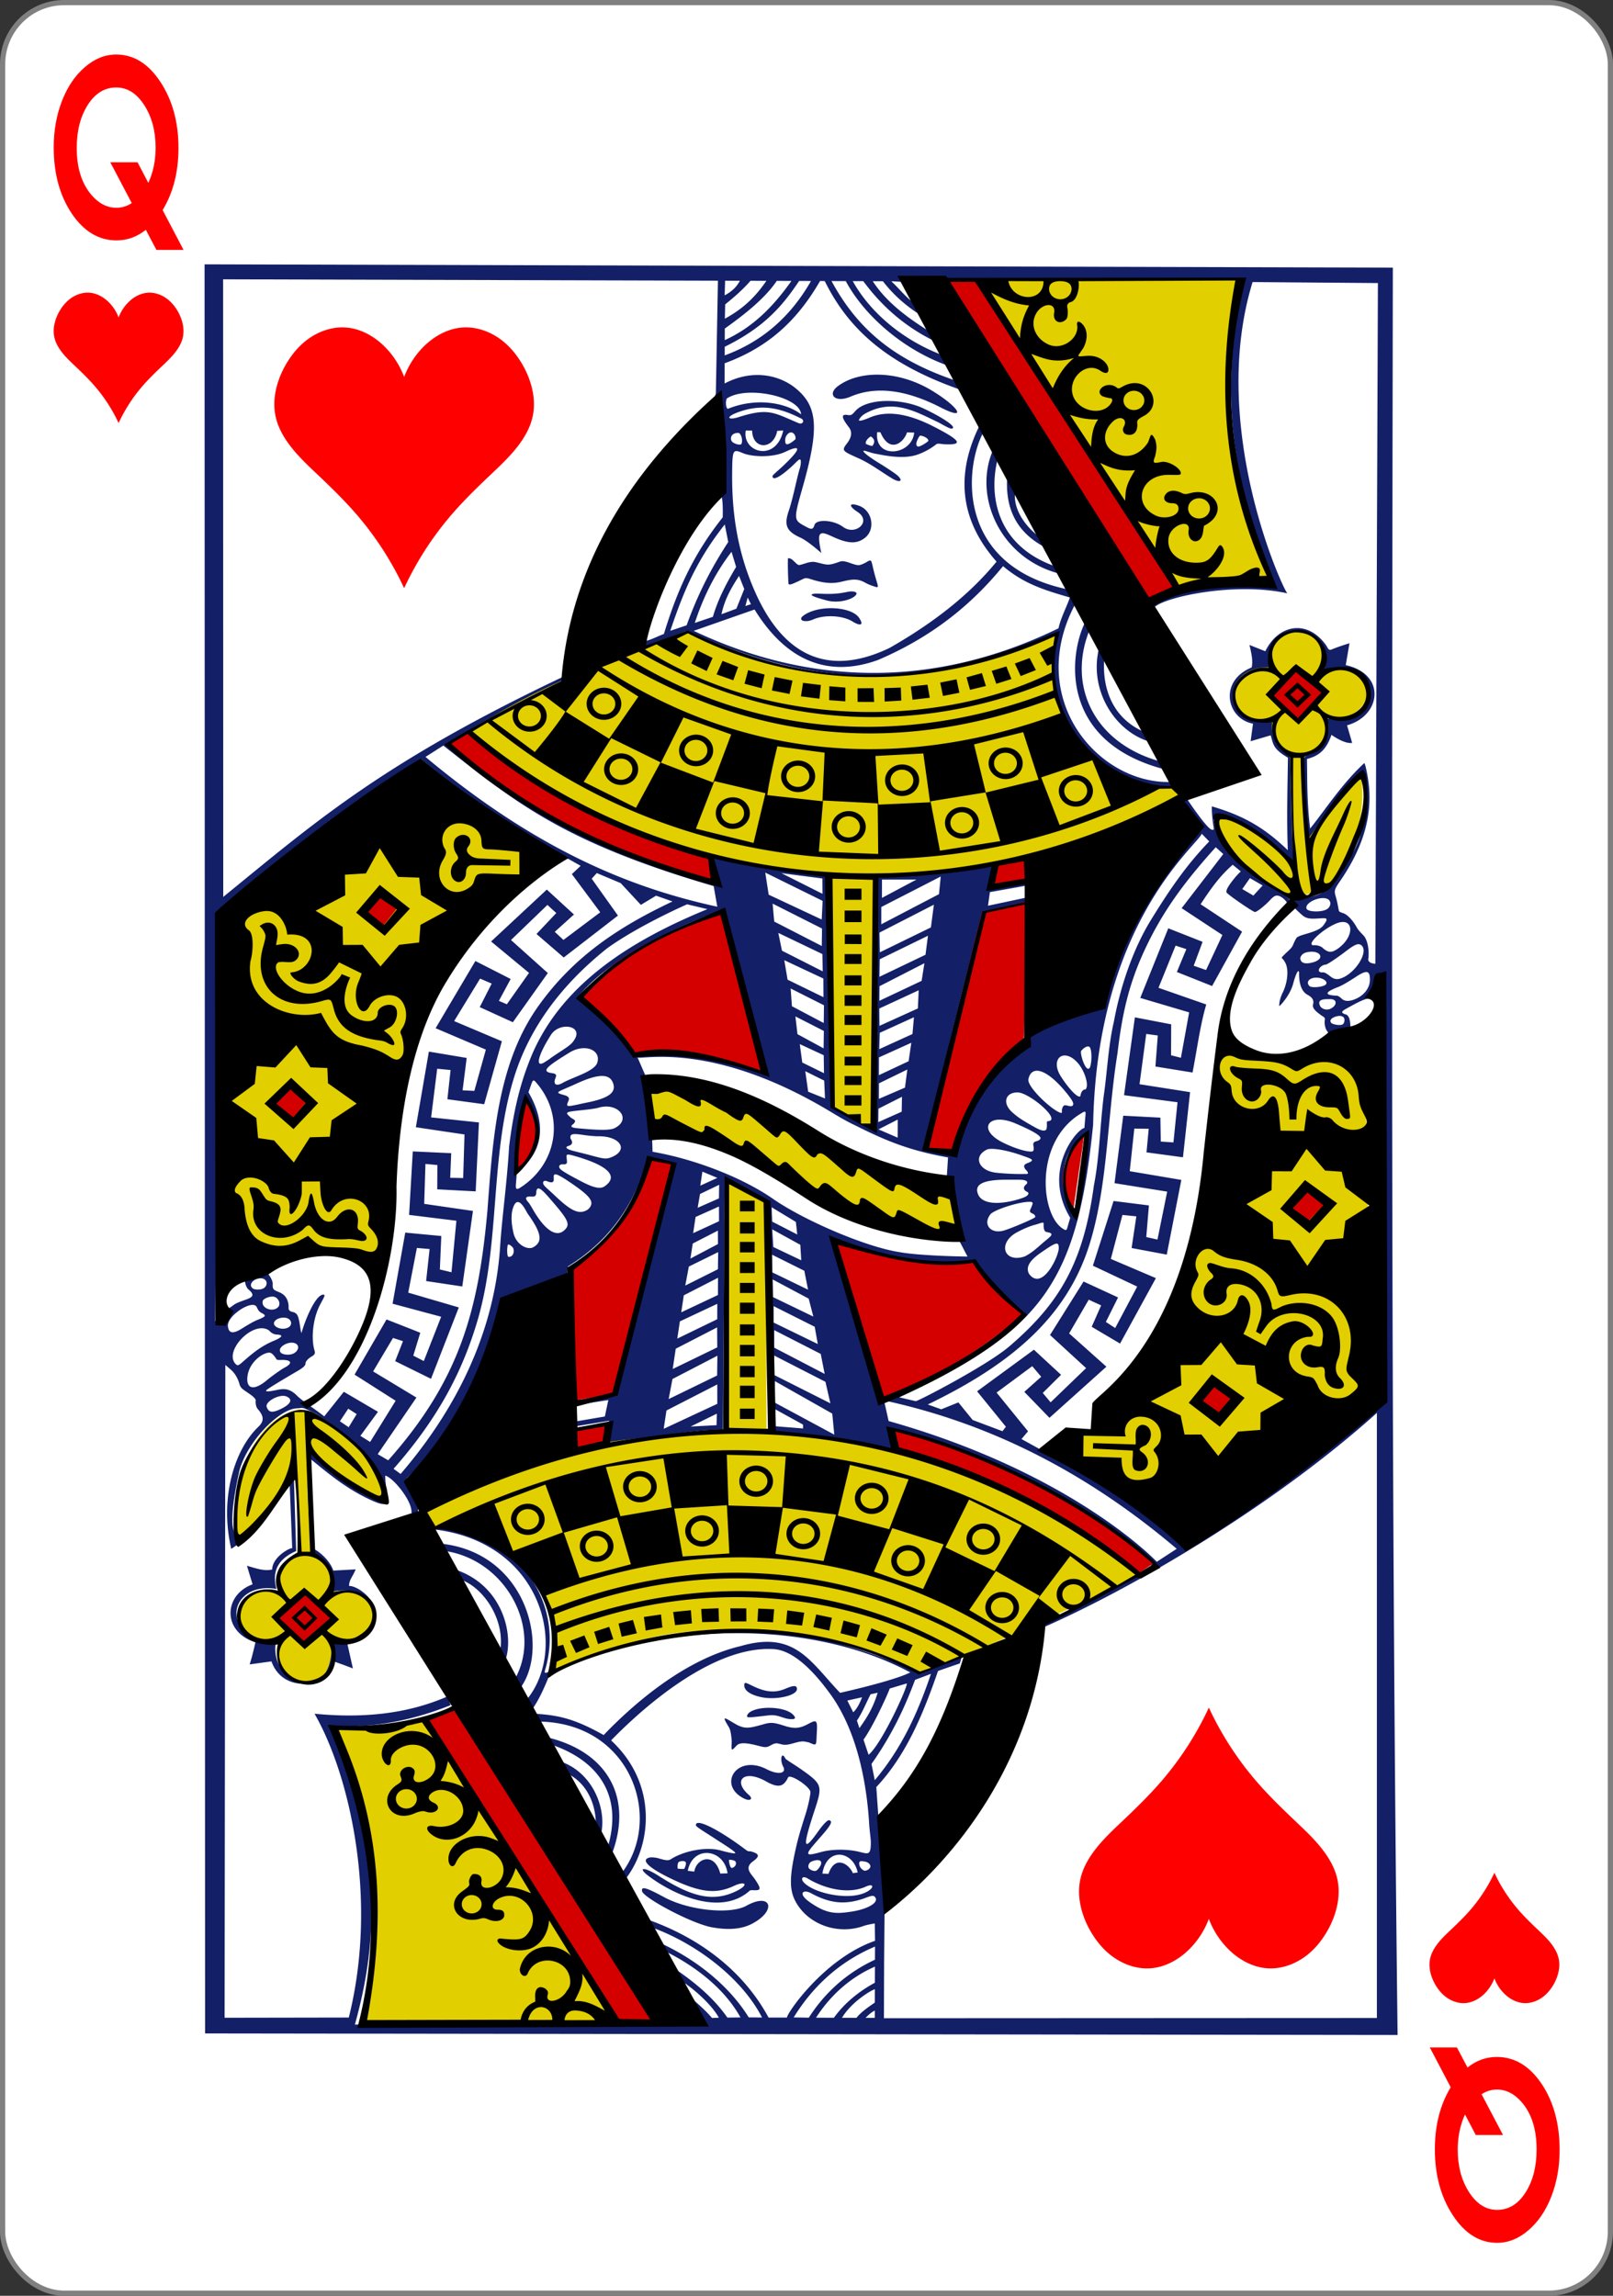<svg xmlns="http://www.w3.org/2000/svg" width="234" height="333" id="svg2" version="1.1"><rect width="100%" height="100%" fill="#333333" stroke="none"/><g id="layer1" transform="translate(0 -719.362)"><g id="g933"><rect rx="8.919" ry="8.946" y="719.74" x=".378" height="332.244" width="233.244" id="rect4266" style="fill:#fff;fill-opacity:1;stroke:gray;stroke-width:.756px;stroke-linecap:butt;stroke-linejoin:miter;stroke-miterlimit:4;stroke-dasharray:none;stroke-opacity:1"/><g id="text3755-0" style="font-variant:normal;-inkscape-font-specification:&quot;Sans Bold&quot;;letter-spacing:0;word-spacing:0;fill:red;fill-opacity:1;stroke:none;stroke-width:1px;font-family:Levenim MT;font-size:3.772px;font-style:normal;font-weight:700;font-stretch:100%;line-height:0%" transform="scale(.824 1.214)" aria-label="Q"><path id="path906" style="stroke-width:1px;font-size:29.439px;line-height:1.25" d="M32.313 622.413H27.54l-1.868-2.4q-2.315 1.265-5.16 1.265-4.687 0-7.878-3.206-3.177-3.22-3.177-7.906 0-3.004 1.452-5.549 1.452-2.544 4.054-4.053 2.558-1.495 5.505-1.495 4.6 0 7.777 3.277 3.177 3.278 3.177 7.892 0 4.298-2.79 7.417zm-4.916-12.204q0-2.961-1.97-5.06-2.012-2.142-4.959-2.142-3.062 0-5.017 2.085-1.94 2.07-1.94 5.146 0 3.507 2.515 5.548 1.97 1.596 4.47 1.596 1.438 0 2.703-.56l-3.78-4.874h4.8l1.898 2.459q1.28-1.898 1.28-4.198z"/></g><g id="text3755-2-2" style="font-variant:normal;-inkscape-font-specification:&quot;Sans Bold&quot;;letter-spacing:0;word-spacing:0;fill:red;fill-opacity:1;stroke:none;stroke-width:1px;font-family:Levenim MT;font-size:3.772px;font-style:normal;font-weight:700;font-stretch:100%;line-height:0%" transform="scale(-.824 -1.214)" aria-label="Q"><path id="path909" style="stroke-width:1px;font-size:29.439px;line-height:1.25" d="M-251.727-837.182h-4.773l-1.868-2.4q-2.315 1.264-5.16 1.264-4.687 0-7.878-3.205-3.177-3.22-3.177-7.906 0-3.004 1.452-5.549 1.452-2.544 4.053-4.053 2.56-1.495 5.506-1.495 4.6 0 7.777 3.277 3.176 3.278 3.176 7.892 0 4.298-2.788 7.417zm-4.916-12.204q0-2.961-1.97-5.06-2.012-2.142-4.959-2.142-3.062 0-5.017 2.085-1.94 2.07-1.94 5.146 0 3.507 2.515 5.548 1.97 1.596 4.47 1.596 1.438 0 2.703-.56l-3.78-4.874h4.8l1.898 2.458q1.28-1.897 1.28-4.197z"/></g><path id="path3940-8" d="M58.608 804.63a46.124 46.124 0 0 0-6.765-10.512c-1.75-2.043-3.673-3.924-5.62-5.77-1.523-1.443-3.072-2.877-4.317-4.573-.841-1.145-1.543-2.42-1.877-3.809-.606-2.516.053-5.213 1.296-7.473.728-1.324 1.66-2.541 2.807-3.509 1.705-1.438 3.93-2.297 6.136-2.11 2.023.172 3.914 1.206 5.39 2.624a12.346 12.346 0 0 1 2.972 4.537 12.346 12.346 0 0 1 2.97-4.537c1.477-1.418 3.369-2.452 5.392-2.624 2.206-.187 4.43.672 6.135 2.11 1.148.968 2.08 2.185 2.807 3.509 1.244 2.26 1.903 4.957 1.297 7.473-.335 1.39-1.037 2.664-1.878 3.81-1.245 1.695-2.794 3.13-4.316 4.572-1.948 1.846-3.871 3.727-5.62 5.77a46.124 46.124 0 0 0-6.766 10.513" style="fill:red;fill-opacity:1;stroke:none;stroke-width:1px"/><path id="path3940-8-8" d="M175.349 967.094a46.124 46.124 0 0 1-6.765 10.513c-1.75 2.042-3.673 3.923-5.621 5.77-1.522 1.442-3.07 2.877-4.316 4.572-.841 1.146-1.543 2.42-1.878 3.81-.606 2.515.053 5.212 1.297 7.473.728 1.323 1.66 2.54 2.807 3.508 1.705 1.438 3.93 2.298 6.135 2.11 2.023-.172 3.915-1.205 5.391-2.624a12.345 12.345 0 0 0 2.971-4.537 12.345 12.345 0 0 0 2.971 4.537c1.477 1.419 3.368 2.452 5.391 2.624 2.206.188 4.43-.672 6.136-2.11 1.147-.967 2.079-2.185 2.807-3.508 1.243-2.26 1.902-4.958 1.296-7.474-.334-1.389-1.036-2.663-1.877-3.809-1.245-1.695-2.794-3.13-4.316-4.572-1.948-1.847-3.872-3.728-5.621-5.77a46.124 46.124 0 0 1-6.765-10.513" style="fill:red;fill-opacity:1;stroke:none;stroke-width:1px"/><path id="path3940-9-6-6" d="M216.784 991.022a23.063 23.063 0 0 1-3.383 5.257c-.875 1.021-1.836 1.961-2.81 2.885-.761.721-1.536 1.438-2.158 2.286-.42.573-.772 1.21-.94 1.904-.302 1.258.028 2.607.65 3.737.363.662.829 1.27 1.403 1.755.852.718 1.964 1.148 3.067 1.054 1.012-.086 1.958-.602 2.696-1.312a6.172 6.172 0 0 0 1.485-2.268c.324.858.833 1.64 1.486 2.268.738.71 1.684 1.226 2.695 1.312 1.103.094 2.216-.336 3.068-1.054.574-.484 1.04-1.093 1.404-1.755.621-1.13.95-2.479.648-3.737-.167-.694-.518-1.331-.939-1.904-.622-.848-1.397-1.565-2.158-2.286-.974-.924-1.936-1.864-2.81-2.885a23.062 23.062 0 0 1-3.383-5.257" style="fill:red;fill-opacity:1;stroke:none;stroke-width:1px"/><path id="path3940-9-0" d="M17.195 780.702a23.062 23.062 0 0 0-3.383-5.256c-.874-1.022-1.836-1.962-2.81-2.885-.761-.722-1.536-1.439-2.158-2.287-.42-.572-.772-1.21-.939-1.904-.303-1.258.027-2.607.648-3.737.364-.662.83-1.27 1.404-1.754.852-.72 1.965-1.149 3.068-1.055 1.011.086 1.957.602 2.695 1.312a6.172 6.172 0 0 1 1.486 2.268 6.173 6.173 0 0 1 1.485-2.268c.738-.71 1.684-1.226 2.696-1.312 1.103-.094 2.215.336 3.067 1.055.574.484 1.04 1.092 1.404 1.754.622 1.13.951 2.479.648 3.737-.167.694-.518 1.332-.939 1.904-.622.848-1.397 1.565-2.158 2.287-.974.923-1.935 1.863-2.81 2.885a23.063 23.063 0 0 0-3.383 5.256" style="fill:red;fill-opacity:1;stroke:none;stroke-width:1px"/><g style="stroke-width:3.181px" id="g4940" transform="matrix(1.057 0 0 .98 -276.644 370.91)"><g style="stroke-width:3.181px;display:inline" id="g3774" transform="matrix(.154 0 0 .154 -596.61 657.769)"><g style="stroke-width:3.181px" id="g3840" transform="translate(4412.172 -1166.374)"><g style="stroke-width:3.181px" id="g3851" transform="rotate(.222 2178.436 333.382)"><g style="stroke-width:3.181px" id="g3894" transform="translate(-307.162 -19.012)"><path id="path3054" d="m2706.539-520.64-1059 .943 7.036 1700.247 1062.78-2.632c-8.448-566.88-9.448-1132.688-10.816-1698.558zm-124.932 14.36 111.687.52.255 654.25s-6.959-.198-6.314-4.78c.862-6.133-.083-17.608-4.384-22.435-1.813-2.034-4.773-5.234-5.94-7.56-2.936-5.847-7.768-11.897-11.631-13.527-1.92-.81-4.147-1.262-4.438-2.592-.271-1.235-.901-5.312-1.723-9.062-2.057-9.389-3.884-9.092 2.087-18.438 20.689-32.381 28.647-62.164 26.02-91.69-.821-9.223-3.139-21.17-4.232-22.808-20.001 20.056-34.474 44.84-48.082 63.149-3.044-26.152-2.616-45.892-3.065-66.858 10.684-3.052 17.146-8.74 21.741-23.29 0 0 11.458 8.962 18.472 7.68l-4.625-16.895c30.632-9.413 34.807-49.395-1.38-57.83l3.249-21.055s-10.916 3.66-15.716 6.006c-2.39 1.008-2.982.21-4.658-3.248-16.883-26.243-43.082-20.645-54.623 5.24l-14.127-5.995c1.534 7.162 3.363 14.424 2.07 21.593-29.64 13.212-22.303 49.337 1.366 54.062l-2.056 16.876 17.81-5.757c2.6 7.928 1.273 12.513 15.508 21.432-.335 35.369-.9 57.483.222 88.906-18.562-18.99-36.472-32.178-67.86-41.849 0 0-.29 7.617 1.539 19.187.603 3.817.488 3.257-1.311 3.25-4.08-.091-22.48-29.647-22.48-29.647s-2.138.027-4 1.877c-2.19 2.174 2.817 6.186 9.85 16.62 8.234 12.216 7.438 11.7.976 17.188-36.737 31.195-89.766 149.9-80.844 161.438-23.23 1.4-113.759 45.828-130.165 137.363-.973 4.122-2.903 9.47-2.903 9.47l-26.19-6.49c15.766-74.972 51.35-227.426 51.35-227.426s25.058-7.13 39.715-8.703l-.159-5.906-34.497 8.044 1.652-13.063 32.56-6.419-.095-3.094-34.467 4.639 5.616-21.752s-77.374 11.395-105.09 10.572c1.788 84.576-4.859 154.84-1.231 245.988l-37.838-22.91c-3.39-63.46-4.462-223.749-4.462-223.749l-104.46-16.365 3.479 25.178c-86.605-34.286-173.484-65.83-237.473-132.9 39.364-30.234 105.07-60.228 105.07-60.228l-2.158-4.812C1807.672-41.523 1747.68 16.372 1666.525 88.202l-2.418-593.562 441-.39-1.427 108.25s-.572 2.805-1.405 3.782c-5.382 26.226 10.115 72.77 7.006 95.435 1.447 6.995.945 20 .945 20-26.314 36.072-40.25 70.315-51.956 112.238-4.534 1.801-11.214 5.513-15.935 6.788l-1.341 5.72c10.33-5.68 39.619-14.954 39.619-14.954 130.526 63.57 226.414 47.959 329.031.654-16.342 57.448 19.264 130.477 77.807 145.813 6.694 1.753 18.162 3.246 24.72 1.522 6.553-1.893-14.772-50.64-24.208-52.46-28.282-12.236-39.938-41.011-36.935-74.017l-4.69-7.873c-9.625 40.099 13.585 80.801 45.44 90.733l8.57 18.684c-57.734-17.293-82.337-71.335-63.142-124.788.322-33.351-21.29-48.089-31.212-62.457-50.209-19.13-59.556-65.62-50.79-103.199 23.374 9.93-15.763-32.994-15.763-32.994-17.199 37.29-24.372 84.428 15.02 132.182-25.458 33.76-58.29 60.47-94.998 83.287-53.65 28.022-93.916 9.17-119.865-52.828-15.58-37.225-21.169-74.337-21.106-113.211.079-24.067.35-24.797 9.367-20.722 8.471 3.828 26.844 4.365 37.812-1.296 14.945-7.715 14.242-3.022-2.026 13.72-4.425 4.553-9.15 8.662-9.153 9.534-.017 4.941 6.948.776 16.872-9.069 3.623-3.595 6.301-7.055 7.435-7.003 1.297.06 1.182 4.687-.31 9.688-.571 1.92-2.391 10.032-4.055 18.001-1.663 7.97-3.943 17.332-5.054 20.815-4.41 13.822-3.21 20.228 10.05 26.608 6.99 3.363 18.95 14.817 18.844 14.817 0 0-2.86-12.564-1.804-16.604 1.27-4.86 7.046-1.427 12.931 1.382 13.008 6.207 20.577 6.382 27.555.552 9.629-8.045 6.86-26.105-5.046-30.81-8.736-3.453-10.262-.255-1.541 5.82 13.084 9.117-1.66 23.221-12.772 14.485-8.692-6.833-23.778-7.593-25.46-1.899-1.59 5.384-3.235 4.406-9.251.893-9.35-5.46-9.43-6.414-1.608-36.561 14.81-57.084 13.35-78.04-6.319-95.373-14.558-12.83-38.598-18.781-63.532-4.507l-.01-19.437c36.603-14.643 63.227-38.857 84.687-79.377l4.188-.002c21.4 46.288 55.976 79.528 121.01 103.89 25.414 25.074-32.23-72.032-13.826-32.275-34.507-13.349-65.277-39.238-82.215-71.624l9.406-.004c9.917 14.316 30.01 40.439 65.773 58.474 3.246 2.714 6.375-.096 6.375-.096s-30.018-46.988-34.93-58.174l299.714-2.238c-9.483 72.999-22.845 152.327 29.916 294.474-24.725-12.97-123.833 14.72-106.383 20.177 8.754-10.11 71.91-25.056 118.651-14.046-3.868-3.336-71.334-159.713-32.179-299.05zm32.178 299.05c.086.075.167.11.188.032-.061-.015-.126-.017-.188-.031zM2382.333 74.549l.285 11.438 2.375-.564-1.38-11.124zm-270.82-580.3 13.156-.006c-2.886 5.943-7.102 10.4-13.525 14.068zm22.625-.01 14.156-.006c-11.021 17.557-22.742 28.194-36.892 36.515l.245-13.75c8.18-7.171 15.983-14.586 22.491-22.76zm23.406-.009 13.063-.005c-17.719 27.242-35.906 45.533-59.197 57.117v-11.125c14.385-11.196 34.783-27.649 46.139-45.987zm19.938-.008 10.562-.004c-18.148 34.605-43.467 58.511-76.628 71.811v-8.312c36.32-19.373 52.207-40.987 66.07-63.495zm28.875-.011 12.687-.005c17.421 34.585 53.598 67.293 93.313 81.62l6.068 14.029c-52.354-18.773-87.035-46.177-112.068-95.644zm36.719-.014 9.062-.004c9.53 13.274 21.081 24.058 34.575 33.018l8.225 15.903c-18.213-12.243-38.545-27.109-51.862-48.918zm16.53-.006 10.126.527 13.415 22.339c-8.934-5.016-15.702-15.217-23.54-22.866zm-11.59 89.817c-13.882-.058-26.509 3.774-35.651 11.232-9.657 7.879-2.547 16.454 11.347 9.996 23.666-11 50.862-6.057 80.223 10 24.721 13.519 16.057-.576-7.006-15.622-15.81-10.45-33.178-15.54-48.912-15.606zM2136.4-398.231c19.913.15 42.729 8.96 43.289 20.64-13.21-11.042-39.758-16.395-65.22-5.038-1.95-.412-2.227-7.34-1.067-9.874 5.482-4.05 13.946-5.796 22.998-5.728zm120.596 7.484c-12.592.002-24.112 3.303-29.433 10.387-2.718 3.358-3.437 3.718-6.436 3.221-5.858-.972-5.529 2.415 1.16 11.687 3.245 4.498 2.714 9.617-1.619 15.72-4.974 7.005-4.004 7.272 10.819 14.37 11.331 5.512 20.432 13.332 30.726 19.77 7.353 4.144 8.82.496 2.03-4.97-2.332-1.876-9.237-6.803-15.442-10.838-10.517-6.839-18.238-13.753-9.88-10.683 3.832 1.209 4.82 1.714 9.033 2.434 10.831 2.336 21.536 3.637 30.625 1.8 6.52-1.305 15.014-5.624 21.996-11.665 1.784-.822 3.546.05 7.875.216 16.557.636 12.9-4.222-10.882-17.183-23.532-12.825-41.987-15.158-57.034-8.103-6.37 2.986-10.018 3.733-9.093 1.847.964-1.966 2.733-4.25 5.591-5.908 24.318-14.564 43.87-2.507 65.316 8.412 9.204 5.48 11.691 6.904 12.783 5.151 1.399-2.245-10.264-10.528-25.913-18.365-9.176-4.751-21.111-7.302-32.222-7.3zm-77.756 16.883c4.117 1.61 2.273 6.316-1.488 4.834-22.466-10.075-26.975-14.988-53.745-5.644-8.845 3.087-12.35.363-1.496-4.296 23.648-9.905 40.814-3.236 56.728 5.106zm-15.389 11.872c-6.071 30.904-36.839 21.389-33.375.17l5.656.028c.448 18.663 19.153 18.529 22.344.18zm178.906-.007 8.289 17.716c-18.1 44.624 6.518 104.695 60.015 119.07 0 0 8.634 13.256 6.943 14.935-100.429-22.185-92.74-117.919-75.247-151.72zm-95.124 1.193 2.812.156c8.682 21.534 21.271 9.154 23.72.053l6.406.154c-1.948 22.308-35.789 26.108-32.938-.362zm-77.406.656c4.064-.476 5.45 5.623 4.315 6.748-.314.31-7.744 7.535-8.655 3.285-1.332-6.218 2.651-9.728 4.34-10.033zm-46.844.643c.344.002.692.018 1.063.062 2.52 1.92 3.48 7.663 2.16 10.624-1.49 1.549-7.52-.562-8.688-2.872-1.795-3.375.31-7.846 5.465-7.814zm162.876 1.999c1.982.078 7.438 2.432 6.908 5.06-.134.667-7.723 6.259-9.435 5.347-3.293-1.753 1.26-9.783 1.902-10.282.113-.087.342-.136.625-.125zm-44.374.986c.05-.015.107-.013.125 0 .585.434 5.437 3.45 1.316 9.03-.285.386-5.788-1.57-5.876-2.216-.448-3.244 3.68-6.584 4.435-6.814zm121.702 39.078c-1.215 25.646 5.483 50.542 33.495 66.518l-6.036-10.998c-7.18-5.716-22.23-22.03-20.36-41.46zm-251.482 45.941 3.163 16.874c-15.402 25.613-27.093 50.784-36.781 80.202l-14.56 5.318c11.547-37.101 22.226-66.5 48.178-102.394zm6.135 26.28 4.131 14.497c-7.562 13.948-15.642 29.704-20.513 48.04l-16.091 5.943c7.232-24.294 17.814-47.896 32.473-68.48zm51.034 5.98c-.24.001-.476.026-.719.093-.169 2.86-.134 10.76.478 23.781.116 2.47 2.54 1.43 9.374-2.066 5.96-3.047 5.346-3.53 11.125-1.598 16.003 5.473 23.281 3.091 29.532 1.479 9.532-2.46 13.425-1.467 18.97 1.846 3.048 1.822 7.208 3.166 8.032 3.466 4.39 1.595 2.716-.336-.286-12.188-3.377-13.329-1.932-14.791-7.274-11.317-1.174.763-4.563 2.641-6.415 2.858-4.655.544-12.432-5.16-17.066-3.344-11.226 4.397-11.126 3.24-21.552.689-5.213-1.276-10.202 1.902-14.728 2.797-2.586.324-5.87-6.524-9.471-6.497zm191.003 6.831c18.976 17.39 38.48 23.337 59.636 29.914-2.546 8.653-7.648 18.384-10.02 29.692-110.072 58.236-220.71 56.45-325.092 3.658l54.148-20.709c29.607 51.23 67.54 64.895 110.175 48.113 47.642-22.183 82.907-53.034 111.153-90.668zM2125.03-222.07l4.692 12.56-6.961 18.94-13.28 5.38c2.54-12.901 7.444-23.504 15.549-36.88zm99.505 14.523c-3.295.16-8.272 2.378-19.624 2.446-6.146.036-10.96-.51-13.344-.026-4.945 1.003.836 3.21 11.91 6.37 11.072 3.146 24.598-1.611 26.278-6.416.41-1.175-1.05-2.575-5.22-2.373zm-91.716 6.224 2.909 6.374-4.968 1.783zm292.72 3.48 8.226 18.715c-14.228 30.823-23.65 115.293 71.43 141.535l4.161 12.092c-64.705 1.289-129.58-80.93-83.817-172.342zm-217.685 6.46c-9.29-.09-19.018 2.221-25.278 7.197-5.66 4.48 1.262 7.302 8.626 3.715 9.537-4.646 25.463-4.27 34.813 1.58 7.15 4.87 10.878 4.012 6.093-3.408-3.756-5.824-13.725-8.984-24.254-9.085zm415.102 20.869c24.849-.42 27.445 35.15 22.608 38.21 1.4-.472 5.645-1.723 11.687-1.567 18.21.47 27.706 10.532 28.76 25.176 1.062 14.755-10.146 22.978-26.491 22.167-6.066-.301-10.246-.914-9.969.16 3.04 11.789-.618 29.562-16.237 34.006-1.794.51-4.348 3.013-4.404 3.908-1.162 18.702 4.188 82.936 4.188 82.936s29.265-49.23 35.853-56.701c12.885-17.602 15.215-16.03 15.255 13.212-2.118 40.564-8.622 49.87-32.498 83.92-10.223 14.665-34.44 6.976-32.244 16.887.485 2.188 4.419 6.118 8.348 9.84 2.517 2.385 5.12 3.881 11.001 3.684 10.332-.347 14.353-2.444 8.186 6.535-4.88 7.107-22.043 8.588-23.975 12.283-4.496 8.598-1.417 6.697-9.104 14.254-5.882 6.45-3.837 3.163-1.153 8.469 4.21 6.846 2.464 20.51-1.707 29.72-3.398 7.501-3.017 12.851-3.017 12.851.062.626 9.557-9.805 12.42-21.855 2.38-10.025 5.172-15.052 5.152-9.44-.025 7.081 1.213 16.704 7.602 20.372 5.053 2.902 5.781 5.802 4.94 9.373-.868 3.692 3.078 6.943 6.974 10.029.915.912 3.985 2.112 3.657 4.061-1.036 6.162 1.468 13.405 5.96 14.583 2 .99 14.753-.099 16.856-7.28-.206-2.288-.024-11.705-5.099-12.247-3.587-1.65-3.213-2.637 2.217-5.876 8.123-4.847 14.016-8.325 18.027-9.07 5.372-.731 10.53-6.566 10.53-6.566l1.18 387.187c-48.168 49.339-100.965 98.448-170.598 146.722-40.489-33.714-84.73-67.84-131.693-93.386l-16.222-9.587 5.81-7.44-28.171-37.114 31.677-25.513 8.035 10.154-14.994 14.568 22.51 24.866 50.543-49.332-33.325-31.862 17.331-32.476 11.096 5.434-8.367 20.597 25.35 16.021 31.694-63.012-40.226-18.297 10.172-42.317 12.406 1.308-4.113 30.47 31.346 6.207 12.722-71.849-46.003-8.2 3.89-40.97 12.844.15-1.866 22.657 32.502 4.613 6.1-62.628-45.096-7.45 5.794-48.347 10.313 1.465-1.989 29.813 33.096 5.644c3.63-20.22 6.583-45.61 11.975-65.443l-42.631-15.858 15.077-40.6 9.595 3.34-8.366 22.004 31.474 13.362 26.51-52.354-37.072-26.204c8.299-13.78 16.585-26.878 28.454-38.042l7.284 6.34s-2.671 2.41-6.778 8.097c-4.989 6.907-6.552 10.395-5.87 12.19.673 1.774 23.58 18.671 25.32 18.677 2.02.008 9.612-6.918 13.526-11.567 4.189-4.976 6.385-5.457 10.718-2.348.864.62 2.11 1.847 3.001 2.905 1.042 1.25 1.46 2.298 1.564 3.093.102.781-.118 1.304-.312 1.625.368-.348 1.165-.953 2.874-1.907 3.112-1.737-6.03-9.767-13.505-13.933-22.355-12.533-48.657-36.16-54.745-65.728-2.233-13.278 32.103 2.68 55.76 26.228 3.585 3.563 16.913 16.462 16.913 16.462-1.956-34.18-4.753-68.901-3.259-103.498l-5.22-3.623c-7.309-5.087-10.122-13.437-10.79-21.809-.46-5.771 4.493-8.725-6.815-8.34-23.531.217-37.159-21.926-22.891-40.867 5.098-7.087 26.802-10.557 26.777-10.385-5.553-22.643 11.094-34.799 23.361-35.947zm-8.46 263.347c-.446.421-.257.424 0 0zm31.068-225.137c-.307.104-.656.219-.656.219.227-.009.455-.092.656-.219zm-783.47 74.273c65.74 55.299 107.683 92.51 241.458 134.125l3.32 19.812c-76.92-17.727-160.838-53.641-260.618-142.962Zm-19.777 12.79c41.627 38.83 84.294 68.4 127.474 93.2l15.16 9.119-7.81 8.003 25.42 36.615-32.676 26.67-7.785-7.748 17.056-16.725-24.29-23.866-49.45 50.082 33.919 30.05-19.645 30.226-7.126-3.216 10.43-21.067-31.508-17.175-35.193 64.732 44.852 20.39-10.11 39.722-10.469-.527 3.52-31.127-33.722-5.955-11.315 72.723 43.377 6.795-1.015 41.876-11.562-.183.803-23.657-34.25-1.58-3.04 61.032 42.159 5.453-4.168 49.532-10.376-2.652 1.143-32.156-32.126-3.144-11.036 68.38 43.349 12.357-15.296 42.631-9.408-5.152 6.147-22.003c-7.905-3.444-30.13-12.676-30.13-12.676l-28.291 53.105 36.728 24.986-22.578 39.696-8.721-5.84 15.584-23.163-30.507-19.144-17.366 23.726c-7.377-6.404-20.637-15.286-25.695-21.24-5.407-4.919-9.516-5.668-16.47-4.025-5.489 1.296-10.773 2.29-9.563.347.596-.956 11.015-7.972 26.93-18.073 4.451-2.824 7.959-5.291 7.903-7.815-.04-1.884 2.41-4.872 5.623-6.815 3.556-2.15 2.759-4.152 2.185-6.376-3.082-11.94-1.148-30.56 4.858-43.096 4.021-8.39 5.28-9.898 2.653-9.907-7.749.996-17.181 29.068-18.986 36.976-.608-.627-1.454-8.027-2.004-10.874-.993-5.143-1.717-8.33-5.848-9.31-4.938-1.171-3.373-3.536-3.878-7.249-.819-6.022-3.665-9.836-8.817-11.965-4.959-2.05-5.499-2.875-5.284-7.81-.018-3.878-4.06-10.44-7.067-12.529l-17.185 6.07c-1.351 4.538.45 10.421 3.286 12.56 8.64 8.124-3.997 8.24-12.651 13.537-2.339 1.515-5.136 4.809-7.03 3.721-5.496-1.798-5.058 14.62-10.464 12.567l1.16-393.844c46.035-47.703 180.192-147.196 180.192-147.196zm696.09 69.385 6.628 7.341c-20.539 23.13-35.432 46.942-51.846 76.02-14.003 24.81-26.1 59.541-32.43 97.42-4.89 23.185-5.639 46.78-8.66 70.503-3.079 25.525-3.655 59.89-8.53 86.847-8.988 73.92-29.734 113.261-74.845 155.216-19.827 18.44-81.516 53.275-83.198 52.939l-14.627-3.62c126.497-64.816 158.11-109.497 171.742-262.816 2.602-192.352 90.062-266.892 95.766-279.85zm12.442 12.87 6.784 6.529-36.917 52.17 36.416 25.642-14.424 33.725-11.033-4.09 7.835-23.003-30.63-12.894-24.724 67.01 43.63 13.733-7.17 43.659-8.814-2.372.019-29.75-32.378-6.581-9.377 74.847 47.69 6.607-3.485 38.626-11.281-.777-.447-23-33.094-1.737-7.537 64.878 46.971 7.95-8.482 46.098-10-2.371 2.238-30.407-31.502-4.144-18.194 62.257 39.57 19.922-19.453 39.914-8.346-5.81 10.772-23.598-30.788-15.175L2405 506.383l32.262 31.707-31.487 33.012-7.035-8.997 16.243-17.507-24.29-24.022-50.485 40.176 25.795 33.96-3.03 4.281-26.629-10.677-12.756-16.838-15.248 6.693-12.033-4.59c74.573-39.137 123.086-84.503 143.097-152.899 10.99-37.816 14.244-79.078 17.797-120.663 1.845-21.598 3.76-43.29 6.88-64.627 3.664-34.853 8.989-64.105 23.12-97.728 17.137-40.78 37.972-69.523 63.647-100.65zm-401.365 25.937 51.23 26.98-.743 17.938-47.354-23.7zm14.407.495 36.502 4.986.162 14.718zm-164.531.533 21.316 9.585 18.07 20.837 13.528-8.88 14.69 5.494c-46.399 23.867-87.566 52.424-119.617 101.671-35.715 54.881-39.659 126.717-44.205 196.049-7.587 95.64-23.961 162.825-87.5 240.378l-9.377-5.903 34.291-54.513-38.697-24.985 17.612-32.226 8.908 3.06-6.9 19.22 32.007 16.863 24.505-68.697-45.13-14.045 7.545-42.972 11.344.996-2.988 30.782 32.252 5.082 9.222-72.629-43.471-6.64.954-38.375 10.656 1.027-.053 23.344 34.282 1.83 2.63-66.25-42.626-4.703 5.231-46.783 11.939 1.214-2.74 28.064 32.815 4.675 15.539-60.569-42.633-19.233 22.984-40.916 10.346 4.746-10.554 22.66 29.568 14.396 30.982-47.388-32.95-31.612 32.33-33.856 7.941 7.778-17.554 20.194 24.352 22.491 48.172-40.456-23.545-35.366zm306.532 2.13-1.494 16.97-51.332 29.176-.037-16.625zm275.563.487 11.346 7.027-8.215 9.753-9.909-6.246zm-297.156 2.522-30.743 17.762-.01-17.657zm362.632 16.421c1.605.036 3.08.38 4.219 1.124 3.095 2.017 2.653 6.99-.84 9.437-4.549 3.187-17.015 2.976-18.25-.305-1.782-4.73 7.914-10.413 14.87-10.256zm-490.779 7.191 44.134 23.795-.15 16.782-42.477-23.327zm143.75.475-2.585 21.876-45.428 24.112-.382-18.969zm-219.937.492 18.096 4.587c-66.973 29.909-133.155 73.278-158.88 148.906-8.03 22.634-13.444 47.822-16.964 80.068-1.646 34.01-6.02 67.48-7.616 95.84-3.252 57.748-22.23 135.963-87.86 219.073l-6.283-4.935c40.263-49.65 61.186-94.667 74.1-142.217 20.467-75.665 10.273-159.157 32.097-235.325 13.312-46.337 40.972-87.775 82.42-123.625 28.841-22.426 70.89-42.372 70.89-42.372zm30.409 6.332c.198-.01.288-.006.312.063 16.284 54.739 36.404 154.517 36.404 154.517-43.023-20.787-114.632-16.956-114.632-16.956s-40.308-51.955-48.115-56.231c32.203-43.472 119.884-81.087 126.03-81.393zm553.878 8.41c9.906-.32 9.2 14.73-3.334 24.97-6.402 5.23-9.368 4.496-14.094.318-1.39-1.866-5.421-3.195-8.376-2.84-7.026-.025 6.854-14.563 19.21-20.57 2.555-1.242 4.76-1.819 6.594-1.878zm-502.901 12.445 39.351 20.173.382 16.624-36.414-19.735zm133.376 2.198-2.118 18.283-40.96 21.328.211-16.844zm383.377 6.664c1.36-.127 2.418.398 3.407 1.499 5.588 6.218-5.02 25.067-17.05 30.725-4.62 2.172-7.466 1.817-11.314-1.496-1.87-1.61-4.635-3.724-6.22-3.56-6.89.712-3.09-7.016 2.466-7.47 1.534-.125 11.172-7.343 18.464-13.413 4.887-4.069 7.979-6.074 10.247-6.285zm-41.622 7.36c8.696-.214 11.864 7.023 1.566 10.187-7.331 2.252-11.425.654-11.408-4.277 1.54-5.066 5.975-5.657 9.842-5.91zm-469.715 9.964 34.913 17.486.163 17.938-32.069-16.707zm124.907 2.42-2.43 16.97-37.587 19.327.089-14.032zm394.034 6.972c2.377.146 3.082 2.795 3.066 7.498-.027 7.79-5.184 14.985-12.93 18.505-5.672 2.578-9.675 2.379-12.501-.65-1.287-1.38-3.08-2.494-4-2.53-12.144-.477-10.19-3.608 1.433-8.47 4.094-1.712 12.127-7.286 15.934-10.006 4.285-3.063 7.15-4.461 8.998-4.347zm-44.56 5.548c5.956.021 11.202 4.22 7.909 6.935-2.561 2.11-12.168 3.131-14.062 1.224-3.599-3.624-.397-8.182 6.153-8.159zm-468.59 12.245 29.757 16.02-.15 17.062-28.412-16.051zm114.126 1.268-.68 17.47-34.15 16.856-.225-16.656zm367.501 7.102c5.778.415 5.052 6.008.38 8.724-3.484 2.422-8.001 1.15-9.844-1.684-4.157-7.89 5.282-6.942 9.464-7.04zm11.6 17.924c.962 1.93.43 5.383-1.465 6.477-2.533 1.07-9.108-.043-10.124-1.958-.835-1.574-.645-2.4.967-4 2.688-2.14 8.73-3.731 10.621-.52zm-488.903.517 25.411 13.865-.15 16.75-23.348-13.553zm105.656.396-1.244 16.126-29.556 14.667.4-15.718zm-309.496 10.277c6.337.071 11.23 4.292 7.505 11.497-2.327 4.5-4.082 6.163-14.214 13.318-4.135 2.92-7.721 5.593-7.998 5.94-.276.348-2.915 2.172-4.655 3.377-9.08 6.291-5.933-6.837 5.396-26.19 3.248-5.546 9.038-7.998 13.966-7.942zm307.256 14.255-2.337 17.751-26.432 13.51-.01-17.093zm-99.406 1.695 21.38 10.586.318 17.28-19.41-10.18zm256.782 1.244c.686-.028 1.286.207 1.719.812 1.752 2.45 2.037 13.039.32 19.031-2.99 7.05-8.814-10.73-8.162-15.247 1.242-2.045 4.063-4.511 6.123-4.596zm-449.343 3.394c8.645-.163 14.898 5.74 11.975 14.495-3.368 8.452-22.88 13.777-31.68 19.606-5.757 2.858-7.152-.24-5.377-5.217.82-2.301 1.45-4.103-2.94-4.748-10.66-1.567-4.166-6.749 15.368-19.85 4.28-2.87 8.725-4.213 12.654-4.286zm428.69 5.364c3.066-.035 6.847 1.76 10.752 5.996 6.717 7.286 11.576 22.63 7.917 26.622-2.805-.311-4.195 3.826-4.342 5.502-.424 4.834-9.248-3.988-17.6-17.9-6.728-11.206-3.472-20.143 3.273-20.22zm-360.03 2.734c26.35-.19 76.667 5.236 146.331 48.787 8.885 5.562 17.77 11.694 27.82 16.645 26.427 14.238 48.235 23.887 82.292 30.218l-.962 17.626c-.304 5.561 8.877 37.762 4.678 55.873-6.247-.118 6.034 5.341 6.034 5.341l8.006 16.372s-41.806-.338-60.814-4.07c-30.618-4.967-86.504-30.896-113.52-51.3-28.062-20.567-70.44-37.656-106.767-44.27l-.506-15.157s-3.627-51.895-6.523-58.997l-6.694-16.404c1.64.658 8.647-.577 20.625-.664zm219.848 11.29-2.024 17.406-23.184 10.884-.01-14.906zm115.563.736c6.488.012 16.318 7.602 27.54 22.77 2.528 3.417 4.478 6.382 4.847 8.436.34 1.894-.827 2.982-2.687 2.75-4.421-.797-6.044-2.391-7.28 3.098-.303 1.359.485 3.819-1.03 3.375-7.873-2.307-30.392-25.009-29.012-32.27 1.036-5.454 3.729-8.167 7.622-8.16zm-206.5 1.236 16.91 8.994.757 17.156-15.034-6.463zm-181.685 5.29c5.19-.17 8.413 1.876 10.065 5.902 3.98 9.705-3.06 15.554-23.961 19.947-18.16 4.323-17.787 4.592-15.251-2.15 1.682-4.474-3.93-4.97-7.065-6.154-5.3-2.002-.964-2.624 14.277-10.224 9.576-4.776 16.744-7.15 21.935-7.321zm-60.436 4.617c.516-.045 1.134.443 2.032 1.562 26.419 31.978 19.646 78.6-13.773 101.63-3.795 2.515-3.929.185-3.502-4.811l.653-9.5c.17-1.888 38.387-25.37 10.095-77.567l2.372-7.376c.755-2.35 1.263-3.864 2.123-3.938zm431.41 9.77c10.425.036 39.693 26.567 27.23 27.52-1.464.112-.964 2.012-.968 3.22 0 1.207-.068 3.506-.404 4.375-.899 2.317-4.31 1.86-9.563-1.247-13.316-7.877-16.338-10.387-20.944-14.742-9.062-8.567-6.492-19.165 4.65-19.126zm-103.03 4.602-.181 14.313-20.84 10.102.12-12.938zM2008.01 288.35c14.03-.49 21.927 13.486 7.915 20.84-5.602 2.941-24.046.889-32.625.139-9.684-.847-3.966-3.725-3.44-4.593 1.329-2.188 2.36-2.525-2.69-5.53-4.013-4.219-6.31-5.254 3.717-6.564 4.867-.636 16.685-1.793 20.78-3.133 2.209-.723 4.34-1.089 6.343-1.159zm427.033 3.24c1.033-.046.923 1.668.502 6.125l-.683 9.563c-6.389 1.022-38.115 40.495-12.31 86.38l-2.154 8.157c-.99 4.033-1.311 4.621-4.655 2.127-19.331-13.348-25.63-81.34 14.395-109.475 2.605-1.726 4.101-2.84 4.905-2.877zm-75.372 7.998c3.731.066 8.297 1.115 13.533 3.495 12.196 5.544 20.302 10.029 22.192 12.992 1.168 1.829-.663 3.354-3.123 4.063-2.976.859-3.34 2.105-2.53 5.595-.01 2.028.513 4.27-2.029 4.407-4.703.253-15.213-3.055-25.847-8.771-17.954-9.65-15.522-22.014-2.196-21.78zm-91.187.255.01 17.406-17.128-7.9zm-287.057 15.08c1.815.048 4.219.371 7.375.872 3.859.613 9.85 1.206 12.938 1.151 19.517-.346 27.606 13.239 11.508 20.152-4.403 1.891-6.235 1.686-18.282-1.805-5.769-1.672-12.836-3.427-15.72-4.244-5.802-1.644-7.81-3.47-3.97-4.78 3.575-1.22 3.883-3.692 1.653-6.97-.543-3.282.506-4.48 4.498-4.376zm453.531-.176c-2.754 26.956-5.004 47.962-9.065 74.347-2.971-1.17-24.052-50.874 9.065-74.347zm-82.12 12.938c6.351.113 17.072 2.554 27.503 6.645 9.115 3.352 10.266 4.248 3.971 6.936-3.801 1.624-3.339 3.078-2.216 5.564 1.733 1.864 5.02 5.594-.155 4.844-6.13.463-22.24-.441-27.156-1.302-14.71-2.576-18.723-15.834-6.665-21.998.97-.496 2.601-.727 4.718-.69zm-377.903 6.96c1.36-.005 3.851.727 8.376 2.152 26.415 8.323 37.128 18.414 24.198 28.21-3.75 2.841-9.574 1.638-20.564-4.492-11.238-6.269-16.88-9.704-18.974-11.93-2.078-2.21-.947-4.743 2.249-4.533 4.383.289 3.724-1.91 3.372-5.595-.246-2.58-.406-3.808 1.343-3.813zm71.25 2.41 20.253 4.585-50.477 221.145c-17.258 4.986-27.211 7.135-39.339 13.671l34.967-6.045-3.025 15.814-31.748 5.981-.717 4.72 36.373-6.577s-1.291 15.092-2.555 20.938c34.713-2.809 68.993-12.473 103.902-12.76 0 0 .779-174.51.643-193.53-.147-20.555.014-45.126.014-45.126l35.008 19.737 5.866 219.935 109.632 17.77c-.765-3.71-3.757-20.71-3.757-20.71 81.284 23.932 163.706 59.327 236.675 132.51-33.935 18.38-66.007 36.607-98.978 54.273l-4.779 6.877c83.609-39.097 210.693-120.355 302.45-210.15l2.257 581.562-439.342 1.921s-.035-28.006-.052-54.406l.23-48.625c-1.796-31.182 3.62-65.526-5.941-91.685l-1.886-27.406c27.067-31.502 41.682-71.22 54.582-111.802 0 0 13.03-5.05 19.372-7.29l2.184-7.969c-12.592 6.435-41.493 17.235-41.493 17.235 3.107-2.433-61.472-29.591-101.358-35.96-65.812-10.51-154.333.376-224.892 35.4-3.456 2.44-4.931 2.381-4.063-.78 16.363-59.6-18.18-119.409-78.772-136.72-12.854-3.672-23.377-3.647-23.377-3.647l1.096 5.219c99.011 11.115 122.276 115.726 84.181 164.342-9.985 16.039-11.507 20.718 9.47 20.176 84.772-.725 114.274 93.984 75.662 146.412.097-.408 3.13 6.096 3.13 6.096 24.082-31.81 30.474-92.234-12.24-134.682 31.55-35.204 92.122-91.551 144.53-88.275 19.074 1.192 37.908 24.274 50.453 42.699 26.563 39.014 33.405 93.503 35.299 124.58.466 8.143 1.553 14.058 1.57 18.343.045 12.44-2.333 10.951-10.372 8.88-10.09-2.602-23.931-2.7-34.156.419-16.431 5.012-13.78 2.157.837-15.97 8.625-10.694 9.782-13.989 6.213-14.69-1.09-.213-4.745 3.454-9.527 10.817-14.418 22.2-13.298 13.087-2.883-21.53 6.771-22.508 6.083-24.08-12.39-38.058-6.111-4.625-13.62-9.115-14.285-10.526-3.483-7.382-4.93 1.882-1.81 7.97 3.05 5.948-3.402 8.667-14.749 2.537-26.704-14.779-44.073 15.168-20.239 28.133 5.618 3.056 8.752.545 4.405-3.47-14.666-13.55-4.471-24.973 15.37-12.976 11.468 6.935 15.825 4.712 19.655-3.976 2.121-3.541 19.929 9.201 19.912 14.149-.012 3.246-2.07 13.637-4.086 20.595-5.693 19.64-7.24 25.74-9.704 38.472-4.468 23.09-4.344 34.918.455 45.063 10.753 22.733 37.802 33.448 61.26 24.288 3.409-1.33 9.936-2.441 9.936-2.441l.288 16.687c-46.251 17.536-79.65 72.228-78.128 74.093l-16.5.037c-21.917-43.47-60.465-76.193-109.443-94.27 0 0-5.896-9.805-.621 8.094.328 7.18 7.893 17.305 14.008 20.839 23.268 11.815 54.056 32.771 71.056 65.316l-11.687.192c-14.259-21.717-32.723-36.377-50.238-49.168-4.117-.865 3.016 39.391 19.833 51.805l-301.56 5.367c20.547-80.524 24.466-169.867-23.8-286.96 39.98 2.439 75.44-6.154 107.93-20.354l-2.941-8.343c-37.018 17.69-77.641 21.184-118.306 17.046 30.87 57.096 57.909 176.757 31.676 291.863l-110.687.637-1.775-627.437s4.329 3.946 5.69 5.31c3.475 3.485 5.827 8.695 6.816 12.466 1.266 4.825 2.604 5.117 9.504 10.278 3.311 2.476 5.226 4.656 5.221 5.936-.19 1.425-.235 5.825 2.004 8.53 6.08 7.346 5.005 12.064.444 16.812-21.214 22.085-34.485 68.48-23.736 117.416 25.162-16.95 51.062-61.26 51.883-61.333l2.46 60.5c-2.236-.498-17.594 8.61-17.773 20.506-6.956 2.071-15.448-1.385-22.5-3.46l5.092 17.819c-25.825 10.312-27.204 45.645 2.735 55.722 0 0-2.726 13.817-5.072 21.24l19.436-2.97c11.303 33.715 54.648 22.9 54.43-.622 0 0 13.192 4.948 18.198 7.15l-4.884-22.983c49.283-24.613 12.397-56.797 1.142-56.329.15-6.423 3.097-8.451 5.798-15.94l-19.905 1.258c-3.657-11.87-17.04-21.576-17.54-20.274l-2.783-86.593c15.056 13.12 29.869 26.574 49.827 37.012 18.42 9.634 20.293 7.48 17.559-9.163-1.234-7.509-1.13-12.437-1.13-12.437 6.907 1.621 24.347 24.26 23.514 35.428 6.368 8.3 12.133-14.043-4.295-33.06 43.693-45.79 76.972-121.67 84.058-173.377l58.116-23.148.653-7.563c39.59-26.51 60.227-63.372 71.084-105.058zm48.38 13.512 13.378 5.963-15.184 7.537zm-128.873 3.706c2.578 1.186 6.482 3.752 11.847 7.683 11.37 8.332 18.004 14.065 18.226 19.118.11 2.497-1.722 5.729-4.59 7.252-6.865 3.643-13.435.666-28.288-14.52-4.8-4.908-8.01-7.534-9.472-9.716-1.705-2.543-.45-4.941 2.373-3.907 12.052 5.435 1.614-9.668 9.904-5.91zm409.595 2.966c2.477.01 4.432.065 5.657.31 3.218.645 4.15 2.47 2.157 4.25-3.087 2.755-2.208 5.544.91 7.03 2.14 1.02 1.274 3.176-1.311 4.657-1.51.865-3.817 1.797-6.968 2.784-18.245 5.713-31.696 4.015-35.22-4.487-4.05-9.77 3.688-14.518 25.994-14.51 3.313.002 6.304-.044 8.781-.034zm-265.716 5.916-.151 13.093-18.934 9.101 2.057-13.282zm-160.967 4.156c1.66.099 4.387 2.65 8.346 7.497 18.275 22.367 20.743 26.68 14.763 32.619-7.087 7.038-17.036.24-27.757-19.364-1.442-2.636-3.203-6.02-4.253-7.249-3.932-4.597-2.201-6.039 2.779-5.657 2.727.21 4.022-.754 4.092-3.564.074-2.967.738-4.36 2.03-4.282zm437.754 11.142c3.325 0 3.078 1.133 1.596 5-1.142 3.425-3.01 4.532 1.815 6.686.798.389 2.578 2.582.97 3.531-3.81 2.578-20.834 10.338-26.995 12.386-11.973 3.978-19.345-5.774-12.319-15.464 2.945-4.062 23.19-11.42 33.277-12.076a26.08 26.08 0 0 1 1.656-.063zm-447.307 13.143c12.144 18.096 13.665 26.557 5.668 31.841-5.06 3.854-15.849-1.676-18.318-13.367-1.89-8.953-2.758-18.312.154-25.747 4.411-11.26 11.24 5.401 12.496 7.273zm170.434-7.566.1 14.156-23.027 11.571 2.12-15.594zm46.938.544 21.662 14.023 1.254 12.062-22.38-12.304zm241.599 13.843c.57.01.878.266.875.937-.01 1.666-.424 7.588 2.816 8.124 6.37 1.055 4.92 3.041-.653 7.844-6.039 5.35-11.555 11.698-18.838 15.601-18.774 6.95-24.683-12.894-6.915-23.216 6.135-3.563 11.694-6.022 15.84-7.193 3.12-.88 5.622-2.115 6.875-2.097zm-240.997 7.375 25.1 14.772.88 14.874-24.942-12.677zm-48.406 1.394.1 12.938-24.495 14.04 2.025-14.47zm101.41 10.523c6.938 3.233 95.998 27.937 125.477 19.483 0 0 25.249 36.367 43.925 49.389-28.886 42.426-126.748 84.05-126.748 84.05zm200.438.828c1.621-.056 2.013 1.556 2.002 4.593-.392 8.8-14.838 41.204-26.365 24.604-3.169-6.18.048-12.583 10.148-20.222 8.01-6.058 12.132-8.902 14.215-8.975zm-484.834 5.298c2.2 2.393 1.208 9.77-3.527 9.283-1.37-.14-1.556-7.628-.661-11.687 1.364-.666 3.426 1.614 4.188 2.404zm183.307 4.039-.15 16.437-29.056 15.824 3.117-18.283zm48.063 2.293 28.787 15.333 3.382 18.155-31.912-16.519zm-48.116 22.363.01 16.562-32.65 16.763 2.212-16.345zm48.688 1.418 32.194 18.3 4.226 17.249-35.945-18.549zm-456.25.71c5.276-.074 7.175 5.543 3.191 9.123-2.63 2.448-10.09 1.955-10.75.004-3.37-3.25 1.251-9.041 7.56-9.128zm9.85 17.526c.78-.053 1.517-.008 2.157.156 3.802.968 6.173 6.46 3.847 9.592-4.293 5.783-15.622 1.78-13.97-5.526.437-1.933 4.59-3.989 7.967-4.222zm397.159 5.377.01 14.813-35.524 18.764 2.244-16.564zm50.25 2.043 36.665 19.673 2.819 16.593-39.415-20.485zm-464.812.619c1.77-.1 3.178.394 3.939 1.717.68 1.182 1.488 4.21 4.033 5.686 4.749 2.754 5.242 3.33-3.778 7.282-3.8 1.665-11.264 6.75-13.872 8.506-7.978 5.374-11.226 3.573-11.814-2.777-.74-8.005 13.825-19.987 21.492-20.414zm27.505 12.114c1.849-.107 3.647.24 4.938 1.092 3.051 2.014 3.213 6.057.285 8.093-6.71 4.293-17.213-1.584-11.628-6.714 1.57-1.442 4.028-2.334 6.405-2.471zm387.003 7.88.195 19.22-39.617 20.92 2.618-19.5zm-406.593 2.409c2.598-.148 5.084.46 7.251 2.06 2.35 2.992 5.176 3.871 6.814 3.934 6.798.26 4.634 2.743-2.497 6.001-9.83 4.49-16.733 10.189-23.806 16.76-7.358 6.835-7.892 8.303-10.31 5.503-8.999-10.411 8.523-33.46 22.548-34.258zm457.5.04 41.54 22.703 3.57 19.186-45.103-25.076zm-430.213 13.699c1.68-.04 3.261.362 4.5 1.373 2.953 2.408 1.25 7.061-2.84 9.158-3.478 1.783-9.205 1.029-10.844-.621-3.925-3.953 3.184-9.767 9.184-9.91zm-20.059 9.664c2.528-.245 4.824 2.98 6.878 6.466.717.871 3.557.48 5.594.498 7.773.06 8.859 3.346 1.315 7.53-2.205 1.224-9.44 6.767-14.277 10.881-13.034 12.457-20.102 9.54-18.439-3.211 1.591-12.193 12.175-21.509 18.93-22.164zm450.282 1.012 45.822 25.108 4.477 20.654-50.292-27.074zm-50.562.395-.18 19.031-43.117 22.83 3.337-19.314zm51.26 24.199 51.324 31.042 1.882 20.219-53.199-30.605zm-51.28 3.395.1 18.656-47.678 24.206 2.4-17.626zm-387.121 12.494c1.219-.03 2.364.157 3.313.593 5.585 2.568 4.124 7.016-4.277 11.595-8.57 4.672-11.503 3.868-13.344-1.37-1.55-4.409 7.727-10.657 14.308-10.818zm535.782 2.323c89.228 20.387 176.597 64.516 261.43 141.586l-17.714 12.538s-74.35-84.725-239.52-134.344zm-96.84 8.913 24.756 14.584.063 3.719-24.814-2.022zm-421.656.32c1.876.1 3.527 1.191 12.377 5.401 35.528 25.63 49.757 41.087 58.59 69.196 5.292 16.845 5.188 16.155-12.186 7.005-16.343-8.667-38.743-23.058-53.203-41.667-2.378 43.8 2.757 98.25 2.757 98.25 22.19 10.924 15.021 39.392 14.96 39.221 57.088-15.604 44.606 59.747 2.056 43.514 10.164 56.523-54.562 51.949-47.952 3.495-51.518-1.971-42.428-58.125.339-50.38-4.456-17.322 1.673-29.058 17.44-36.502l-2.435-73.999s-41.963 60.274-48.977 59.332c-4.119-.554-10.32-7.47.102-60.313 5.426-27.512 34.581-61.026 50.913-62.114 2.888-.192 4.093-.499 5.219-.439zm41.062.546 7.534 5.154-7.09 12.659-7.845-5.685zm328.533 3.498-.246 11.094-23.124 1.384zM1854.86 708.472c-3.468.093 5.856 2.272 11.753 7.558 54.422 8.406 87.739 74.957 62.58 123.163-3.047 2.168 1.66 12.66 4.722 8.717 26.529-37.634 6.735-130.097-70.71-138.878-4.596-.39-7.189-.59-8.345-.56zm20.573 25.274c-4.37 11.993-5.518 14.865 5.691 9.966 19.813 7.325 41.2 39.56 34.372 71.955-2.198 3.78 1.642-2.466 4.253 8.186 9.769-23.716-.01-74.844-44.316-90.107zm251.554 60.245c55.703-.185 110.836 11.968 154.702 37.16-14.902 8.292-62.46 19.867-62.46 19.867-26.743-29.984-40.379-59.972-88.706-44.622-50.613 13.088-96.18 56.916-121.822 85.993-25.729-15.303-39.66-19.037-62.465-20.296-1.319-.036-3.275 5.767-1.657-3.593 6.519-10.054 11.013-21.444 15.362-32.944 47.796-27.199 107.75-41.367 167.046-41.565zm173.172 38.433c-11.079 35.894-25.39 71.25-49.68 102.394l-3.005-15.56c22.838-35.095 33.653-67.002 38.53-80.985zm-21.56 9.321c1.427 2.28-22.128 58.476-33.754 68.7l-4.568-14.498c9.482-14.338 23.515-48.9 23.106-49.227zm-143.812.118c-.734.067-.994.714-.999 2.125-.018 5.159 5.363 9.215 15.16 11.432 13.239 2.996 31.788-1.588 31.81-7.856.013-3.619-2.574-3.883-10.156-.371-9.508 4.403-17.9 3.545-30.314-3.02-2.846-1.505-4.557-2.396-5.5-2.31zm117.91 8.923c-3.675 13.614-9.14 23.637-16.112 34.037l-2.253-7.155c4.823-7.799 8.005-16.715 12.084-25.38zm-13.842 4.412c-1.784 4.734-3.751 10.216-7.838 14.44l-5.317-11.248zm-83.8 10.462c-8.97.175-17.849 3.064-18.619 7.831-.369 2.284 3.073 1.4 19.758-.64 8.804-1.076 13.005 4.138 21.075 3.59 4.11-.489.265-4.285-1.013-5.383-4.486-3.814-13.288-5.553-21.202-5.398zm-38.286 10.398c-.9.183.108 2.472 3.472 8.31 1.822 3.162 2.277 9.605 2.63 13.593-.432 9.933-.401 9.62 4.502 3.874 3.086-3.065 9.085-2.39 18.594.18 6.128 1.655 7.6 2.248 11.852-.419 4.93-3.093 6.09-1.534 10.335-.683 4.1.821 7.818-.824 12.312-2.068 5.485-1.518 6.536-1.167 11.312-.004 7.298 3.452 6.237 3.145 6.84-9.221.605-12.175-.053-13.04-7.097-8.935-6.823 3.977-11.524 5.779-21.999 2.134-11.415-3.972-13.03-2.964-21.125-.523-9.786 2.95-14.234 3.956-22.032-.804-5.132-3.133-8.576-5.642-9.596-5.434zm-159.461 18.437 4.377 7.123c39.459 14.098 66.201 46.336 50.446 100.7l3.752 5.998c19.725-54.78-2.83-100.048-58.575-113.821zm12.227 23.182 5.38 11.03c29.696 14.328 27.934 53.824 26.27 52.27l4.66 10.28c7.418-25.559-6.13-63.29-36.31-73.58zm124.023 58.858c-1.167.01-1.935.41-2.25 1.22-.761 1.966 1.535 3.146 15.1 12.525 11.65 8.056 20.662 14.03 19.974 15.18-.46.77-7.703-.99-12.876-2.526-13.555-4.025-33.541.837-44.747 8.736-2.843 1.912-7.578-.173-11.687-1.245-1.645-.465-5.274-.904-7.063-.435-8.475 2.222-.269 10.312 20.477 20.804 25.459 12.876 39.232 14.047 54.69 6.23 10.264-5.314 13.945-1.377 2.72 4.685-19.606 10.589-38.389 7.324-69.38-13.973-14.356-9.864-20.09-8.212-7.75 1.191 21.656 16.918 63.339 37.545 88.911 12.31.999-.364 3.321-.194 4.438-.19 5.32.019 5.544-1.659 0-10.438-3.344-5.29-10.109-10.858-1.882-17.343 6.236-4.916 5.786-7.25-1.754-9.499-1.99-.55-1.789.757-4.782-1.654-18.11-14.593-35.83-25.612-42.135-25.578zm7.855 28.841c7.603.208 15.266 6.057 17.663 16.587.215.937.402 1.899.532 2.906l-6.476.245c-5.38-21.451-21.55-14.334-23.157-1.769l-5.836-.775c2.144-11.964 9.671-17.402 17.274-17.194zm134.162 18.26-4.312.639c-2.826-7.899-15.605-18.51-21.686.747l-5.437-.217c3.777-26.087 27.456-22.044 31.435-1.169zm-33.069-10.826c1.767 2.502-1.33 6.725-3.13 8.654-1.718 1.845-5.543.289-7.145-1.53-1.401-1.796-.364-5.373 1.967-6.563 2.419-1.235 6.533-2.35 8.308-.56zm-75.808.806c1.81 4.046-3.253 7.071-3.888 5.7-1.087-.376-2.433-7.05-1.808-7.492 1.675-.054 5.007.493 5.696 1.792zm113.968-.7c2.731.218 5.709 1.51 6.252 4.59.03 2.04-2.33 4.258-5.03 4.377-1.187.053-5.738-3.283-4.886-8.047.964-1.69 2.076-1.051 3.664-.92zm-158.437 1.342c.96 1.467-.835 5.848-1.247 6.439-.214.307-6.032.058-5.907-.373.126-.432-.541-3.729.873-6.126 1.613-1.028 5.116-1.573 6.281.06zm105.693 14.084c.754.02 1.711.326 2.844 1.03 16.277 10.588 37.21 15.3 52.285 7.73 3.366-1.69 5.568-1.602 5.562.03-.01 1.787-3.733 5.445-10.684 7.534-15.53 4.668-41.17-1.476-50.036-10.98-2.608-2.796-2.23-5.4.03-5.344zm-142.714 11.15c-1.554-.042-2.056.875-1.749 2.75 1.032 6.312 44.566 31.27 62.763 34.632 14.943 2.76 26.55 1.517 35.686-3.795 22.188-12.899 16.49-30.331-5.225-17.185-14.588 8.831-51.568 4.783-73.566-7.91-9.78-5.642-15.32-8.42-17.91-8.492zm196.09 9.056c5.498-2.31 7.86-3.115 9.069-2.105 5.596 4.677-3.568 11.977-20.283 14.832-13.37 2.202-21.407 2.636-36.676-8.65-11.819-8.736-6.254-12.973.533-9.009 18.055 10.545 31.468 10.874 47.356 4.932zm-192.2 27.38c38.507 13.774 82.321 47.012 101.783 87.398l-11.875-.09c-13.23-23.056-39.398-52.337-82.528-72.905-3.823-3.14-5.811-8.747-7.38-14.403zm202.225 18.827v12.625c-23.79 12-43.728 30.466-58.76 55.93l-13.468-.183c15.42-27.32 38.524-52.905 72.223-68.372zm.01 19.25.01 15.5c-15.042 8.827-27.594 20.46-36.393 33.796l-15.937.01c12.764-21.596 30.28-38.815 52.324-49.302zm-176.277 11.975c11.467 6.584 30.457 24.149 37.359 37.673l-6.125.284c-6.246-7.943-16.224-17.077-24.353-24.272-5.197-6.1-6.88-13.685-6.88-13.685zm176.286 9.869c.191 0 .193.12 0 .375v12.312c0 .324-11.424 7.792-16.276 14.757l-12.937.01c8.877-16.075 27.354-27.48 29.208-27.449zm.039 20.469-.028 6.968-8.125.034c.54-.788 5.06-5.761 8.153-7.003zm-158.562 1.811c2.436 1.28 4.31 5.849 4.31 5.849l-2.183.235z" style="fill:#131f67;fill-opacity:1;stroke-width:3.181px"/><path style="fill:#e2cf00;fill-opacity:1;stroke-width:3.181px" d="M1765.505 887.033c26.783.625 83.26-9.596 82.359-8.574 0 0 176.474 290.651 169.333 287.794-2.267 3.623-224.612 4.355-224.612 4.355-4.817.074 46.756-108.134-27.08-283.575zm78.713-205.552c85.165-71.127 174.665-72 270.732-82.11l1.27-240.604 34.865 20.683 1.59 220.441c126.9 9.016 236.532 55.05 330.878 136.01 1.184 1.76-135.75 75.661-195.77 95.307-46.791-34.064-169.972-55.177-251.496-28.531-22.394 7.318-49.878 19-76.629 27.655 18.948-116.22-71.814-133.016-103.736-138.254-4-.657-8.803-9.235-11.704-10.597zm-109.526 37.976c1.401-24.752-.312-49.516-2.26-74.813-.511-5.775-49.671 75.478-52.513 55.827-7.115-49.195 17.09-111.874 55.459-119.697 3.809-5.195 80.069 41.597 76.75 82.3-1.082 13.257-68.04-44.508-68.302-41.043-1.54 6.79 2.347 97.583 4.41 97.394 19.26 10.737 15.13 24.639 17.273 36.14 51.465-7.792 48.87 49.333.266 47.738 3.264 67.465-59.522 37.22-47.316 1.232-63.122-2.73-32.272-61.799-.796-48.965-1.952-14.871 1.667-30.4 17.03-36.113zm71.295-286.565c-3.64-1.423-134.669-7.624-134.669-7.624l5.617-319.004c66.285-153.802 318.26-82.974 278.344-50.146-119.97 79.25-137.721 222.992-149.292 376.774zm241.103-131.97-4.133-35.402c-10.363-21.969 268.24 105.369 271.388 108.102l8.237 37.762c1.672 16.597-177.151-66.591-275.492-110.463zm505.65-64.52c-3.537 143.152-25.238 240.166-107.956 357.454-2.295 3.852-25.767 13.68-27.582 16.992 11.963 18.747 79.928 46.054 111.331 60.752l162.69-97.726c1.887.128-6.9-340.126-6.9-340.126zm61.11-155.678c-21.918-3.257-73.104-55.911-62.596-71.933.279-12 63.555 33.673 70.165 46.02-3.249-3.665-4.122-112.145-5.126-107.827-2.398 1.283-19.317-10.732-15.01-33.357-48.334 10.877-45.922-51.969-3.633-49.564-5.686-57.15 64.247-36.425 45.812 1.935 59.732-11.24 49.673 55.89 4.458 45.147 3.932 25.428-6.536 32.5-21.199 37.639.982 10.66 5.262 81.785 5.262 81.785s43.933-67.877 47.126-62.054c8.924 20.502-6.774 129.15-65.258 112.21zm-205.778-248.887c-19.68 68.797 35.27 147.099 86.895 146.682 10.374-1.675 30.285 3.853 23.444 9.438-81.188 66.28-271.187 80.711-271.247 77.85 2.305 80.968-1.009 162.773-2.632 243.733l-34.908-20.833c-1.403-73.842-3.518-149.367-5.497-223.195-121.834-15.41-231.43-54.253-318.238-137.44 57.257-42.766 125.764-69.608 191.561-96.718 83.14 42.763 198.759 67.21 330.622.483zm-61.364-326.275c-3.826-1.667 13.072-14.312 13.072-14.312s141.49 1.306 211.665.09c-25.162 105.02-6.71 198.958 26.66 289.105-8.764-2.013-66.858 2.926-81.024 9.325-2.272 2.295-168.57-281.652-170.373-284.208z" id="path3052"/><path style="fill:#d40000;fill-opacity:1;stroke-width:3.181px" d="m2021.796 1165.828-172.178-288.076 25.625-11.249 177.515 299.623zm-305.874-384.856 24.613-25.515 24.874 25.003-25.816 24.163zm548.185-164.059-3.557-20.624c98.653 23.744 179.512 74.076 237.733 129.007l-13.772 10.158c4.304-1.191-140.437-108.839-220.404-118.54zm-286.315-19.222 31.226-4.65-.821 17.357-29.667 6.863zm576.826-15.952-17.08-13.651 12.195-14.573 16.596 12.969zm-579.39-137.66c42.23-20.184 74.944-101.092 70.779-106.463l23.075 5.374-52.398 221.525-40.07 7.405c-.346-42.34-1.236-85.514-1.385-127.84zm278.915 124.145c-14.525-46.533-43.174-151.808-43.174-151.808 1.046 3.438 91.882 28.877 124.21 19.357 13.893 18.858 29.153 35.418 45.24 50.59-33.473 32.985-75.083 60.59-126.276 81.861zm379.676-171.083-16.035-13.782 14.269-17.608 17.608 13.299zm-208.854-8.448c-13.115-23.343-14.122-49.786 9.938-75.963zm-496.681-43.415c-1.04-2.407 5.253-57.874 6.774-60.335 2.673-4.326 7.997 11.206 10.53 23.08 3.175 14.885-13.49 46.086-17.304 37.255zm365.08-18.634s34.51-162.927 49.48-226.778l42.829-10.98-5.269 133.686c-35.107 31.633-64.114 106.784-64.114 106.784zm-564.833-24.879-17.028-15.775 14.294-15.758 15.025 15.248zm303.662-64.642-46.82-54.333c28.718-40.26 76.554-63.69 127.267-82.124l34.98 152.836c-38.914-11.56-80.872-24.083-115.427-16.38zm-238.726-135.419 11.896-14.907 15.7 12.26-11.833 16.484zm560.917-48.133 29.979-4.401-2.182 20.589-31.731 5.173zM1865.42-60.198l18.419-11.556c65.052 57.933 136.801 97.796 214.975 120.323l5.343 25.112C2016.01 46.884 1932.662 6.08 1865.42-60.198Zm757.39-26.153-24.104-23.577 21.523-24.115 25.76 22.08c-8.425 12.817-23.18 25.612-23.18 25.612zm-133.466-114.664L2308.45-506.83l25.96-.316 177.98 294.559z" id="path3050"/><path id="path3048" transform="rotate(-.222 -126701.15 238112.32)" d="m3231.594-9.688-42.938.157 243.719 490.125s-6.605 1.11-19.531-2.281c-58.538-15.357-94.609-77.188-81.375-137.844 1.346-4.714 1.687-8.75 1.687-8.75-150.895 68.29-244.317 43.138-331.437-.344l-37.157 14.25c2.466-22.437 30.23-106.7 71.75-146.375l-.062-42.5-1-20.063-3.28-36.406c-61.775 58.16-133.855 149.708-142.876 279.719 0 0-56.247 28.887-104.25 60.844 2.664-.355 74.778 88.187 248.031 137.906l-7.625-28.25c25.763 7.23 62.387 12.947 98.813 17.563l4.875 221.906 41.375 24.5 1.406-245.688c1.27 1.014 65.988-2.282 100.844-10.593l-4.906 23.687 34.437-6.781v17.281l-37.75 8.906-53.75 229.657 31.313 6.968c9.164-46.258 32.307-83.673 65.843-106.625l-.343-8.812c21.51-15.43 66.212-27.695 66.5-27.407 15.248-74.478 50.74-126.092 88.468-175.187l-17.968-24.406 68.906-25.281-95.656-162.72c36.802-25.396 109.781-15.937 109.781-15.937-31.28-84.435-58.77-171.53-27.875-299.344l-266.063.22Zm87.287 5.295c-.062 21.352-27.958 19.153-31.363-.107zm170.932-.67c-16.93 97.867-11.317 193.198 27.937 283.782 0 0-5.72.33-6.438.187-.541-.107.668-4.885.376-6.156-.782-3.403-6.425-1.809-11.157 1.375-2.06 1.387-4.437 2.97-5.937 3.719-4.862 2.426-29.52 2.242-29.52 2.242 8.044-5.446 19.36-20.776 12.793-29.719-1.488-1.906-2.388-1.065-3.836 1.508-7.004 12.446-10.483 14.398-19.843 14.281-14.684-.182-25.191-9.28-24-23 1.147-13.332 20.772-20.371 17.875-7.437-.793 11.522 10.636 13.76 12.75 2.281.791-4.299.162-2.304 1.093-7.344 22.862-12.129 10.24-36.826-11.093-31.656-5.017 1.326-5.647 1.792-9.188-.031-6.58-3.39-12.046-2.323-14.531 2.437-2.19 4.193 1.143 7.544 6.031 7.563 5.068.02 6.044 2.461 6.031 5.5-.03 7.066-12.227 10.468-20.312 6.344-21.344-10.888-13.434-39.19 11.344-39.094 7.533.029 10.68.5 11-1.125.9-4.57-10.6-12.476-17.094-11.313-5.506 1.075-8.848 2.513-5.938-4.812 1.788-7.552 1.737-10.977.219-16.656-3.961-8.111-3.865-3.953-6.312 2.625-8.162 13.535-20.463 16.529-31.063 9.125-9.831-6.87-9.537-19.917-.187-29.22 6.495-6.461 13.462-2.063 9.562 5.157-1.615 2.99-.341 6.697 2.563 7.438 5.865 1.496 9.502-1.956 9.53-9.063-.122-3.914-1.204-4.786 5.845-8.812 18.254-10.425 4.6-38.904-16-29.75-4.522 2.009-5.578 3.973-7.625 3.03-8.612-8.135-20.962 2.15-13.657 7.595 3.157 1.536 7.018 2.123 8.032 2.218 1.779 1.015 1.185 3.544-1.407 6.719-8.529 10.057-27.897 5.091-32.468-9.094-5.295-16.429 11.5-33.699 24.375-24.125 3.806 2.831 7.108 3.129 7.125-1.062.02-6.53-8.2-14.02-18.688-13.281-10.65.75-9.487 2.123-3.687-7.5 4.277-8.57 3.698-16.933-.031-21.97-2.874-3.88-5.832-4.699-5.532-.593 2.331 12.735-12.548 24.842-24.78 19.5-11.76-5.256-17.588-18.42-11.813-29.844 5.325-10.54 18.244-11.632 16.093-.375-1.012 7.177 4.448 10.953 9.72 6.719 1.916-1.54 2.366-2.9 2.5-7.531.147-5.157-1.95-6.667 1.374-9.688 8.72-1.156 9.26-19.672 7.938-20.437l140.03-.656zm-156.094.625c5.53 0 10.125 1.877 10.125 7.407s-4.47 10-10 10-10.031-4.47-10.031-10 4.376-7.406 9.906-7.406zm-98.133.72h22.258l175.793 292.964-20.817 10.125zm36.557 10.237c10.653 6.091 20.487 11.088 33.847 12.394-3.912 7.94-7.478 16.609-8.124 31.442zm35.806 58.998c10.845 3.885 20.261 9.771 38.13 3.824-9.527 8.431-14.923 18.515-18.96 29.143zm91.457 35.39c5.125 0 9.282 4.157 9.282 9.28 0 5.124-4.157 9.25-9.282 9.25-5.123 0-9.281-4.126-9.281-9.25 0-5.123 4.158-9.28 9.281-9.28zm-56.947 23.13c7.836 2.885 16.05 4.798 25.17 4.38-4.51 6.203-6.045 15.637-6.336 26.424zm26.91 46.176c7.257 3.537 15.847 8.692 31.082 7.04-10.09 17.119-7.93 21.842-8.962 29.332zm88.1 34.006c5.366 0 9.719 4.352 9.719 9.719 0 5.366-4.353 9.718-9.72 9.718-5.366 0-9.718-4.352-9.718-9.719 0-5.366 4.352-9.718 9.719-9.718zm-54.603 21.824c6.646 3.755 19.768 5.898 19.913 4.881-.842-.631-3.779 12.653-4.29 21.003zm30.595 49.904c9.444 5.57 19.897 5.038 26.04 5.694-6.569 1.315-12.76 2.961-19.813 5.73zm111.396 54.785c-22.755 1.467-28.032 18.915-25.335 36.595-17.347-2.772-36.769 13.672-31.34 33.784 5.15 19.073 22.885 19.741 35.124 18.467-.94 4.633-3.518 20.214 15.306 33.393l2.508 99.015s-8.296-7.62-13.714-13.017c-23.65-23.558-59.23-40.623-57-27.344.329 1.952 1.086 6.905 1.657 11 3.762 22.418 33.876 46.648 54.406 58.844 7.335 4.09 11.875 8.468 11.875 8.468-38.404 41.057-59.047 84.865-64.188 128.344-4.775 40.397-8.64 76.783-12.437 113.875-15.672 186.065-95.518 232.863-99.313 241.969l-1.5 24.813-22.281-1.657-25.687 22.219c84.14 43.475 133.216 95.94 132.53 96.938 67.182-43.991 125.17-92.859 179.907-143.438l-1.062-414.281s-4.541 1.66-5.72 1.656c-4.155-.016-4.683 1.855-6.124 9.781-.772 4.243-3.301 8.15-5.281 10.938-3.761 5.294-2.422 2.616 2.312 4.531 10.778 4.361-3.216 24.12-18.531 26.531-11.03 1.737-17.191 3.765-19.063 6.313-23.217 20.31-46.35 23.528-63.843 16.062-8.606-3.672-17.961-9.042-21.125-18-7.184-20.337 7.782-49.638 16.562-66.562 16.099-31.036 42.844-54.344 42.844-54.344l-4.375-4.75s5.255.08 6.25-.281c23.08-8.392 24.507-8.512 28.75-14.625 4.244-6.118 14.947-23.566 17.156-29.313 11.861-30.851 13.458-32.855 13.438-53.093-.02-16.397-1.112-27.352-4.282-28.22-18.183 13.942-36.543 46.5-47.281 65.688-3.711-28.429-4.812-78.058-4.812-78.058 3.847-4.253 25.684-1.875 20.843-37.473 19.222 8.669 39.472-4.594 38.625-23.102-1.317-28.82-23.523-27.97-41.598-24.332 8.613-17.408-7.756-38.394-24.201-37.334zm-.35 2.424c23.747.734 28.457 26.978 13.905 41.835 0 0-9.43-7.259-14.431-11.39-4.753 3.733-6.123 6.964-11.348 10.805-6.184-4.571-9.916-12.66-9.973-20.45.29-12.169 12.568-21.087 21.846-20.8zm-542.57.813c96.102 53.705 216.602 57.546 326.907 2.812l-1.344 9.094-12.094 6.813 6.844 12.53 3.781-1.812.094 8.281c-90.925 49.114-243.235 59.277-362.469-22.28l10.375-4.813s2.341 1.636 4.594 3.031c4.347 2.69 11.517 7.006 16.25 9.125l7.219-10.406s-11.02-6.717-9.938-7.156l9.782-5.22zm8.47 16.469-5.5 12.5 13.78 7.343 5.25-12.594zm-52.282 1.406c147.989 92.89 285.742 65.238 368.469 27.25l1.062 9.906c-106.774 45.423-247.173 57.615-380.812-32.219zm348.344 5.969-13.156 5.25 5.218 12.062 13.532-5.781zm-366.031 2.25c120.26 77.542 249.242 92.722 388.25 35.906l5.312 14.844c-135.383 54.364-278.256 48.103-408.781-44.313Zm92.406.437-5.375 13 14.906 5.656 4.344-12.75zm252.906 5.375-13.031 4.219 4.062 12.437 13.5-4.594zm-230.125 3.563-3.219 13.062 15.219 4.281 2.656-13.125zm550.76 21.503c2.05 22.216-30.892 32.936-43.216 12.202l10.862-13.19-9.715-9.06c13.182-20.846 40.145-10.812 42.07 10.048zm-684.479-20.785 35.875 24.656-26.062 40.5-38.625-25.937zm621.782 1.125 22.78 19.75-20.905 24.469-21.375-21.563zm-14.163 6.7-12.81 14.89 13.863 14.741c-16.44 17.474-40.975 6.688-40.73-14.703.185-16.327 25.177-32.221 39.677-14.929zm-265.587-5.731-13.688 4.094 3.125 12 14.156-3.688zm-184.626 3.781-2.53 12.906 15.718 3.375 2.656-12.843zm162.032 2.188-14.563 3.156 2.5 12.844 14.594-3.063zm303.875 3.031-12 11.781 12 12.438 12.094-12.438zm-440.688.375-1.843 13 16.468 2.219 1.282-13.156zm110.907 1.781-14.813 1.688 1.5 12.75 15.375-1.938zm-87.438 1.5-.187 13.344 14.437 1.156.031-13.219zm63.688 1.25-14.5.531.094 12.907 14.812-.938-.406-12.5zm-264.563.125c-8.531 0-15.438 6.907-15.437 15.438 0 8.53 6.906 15.437 15.437 15.437 8.531 0 15.439-6.906 15.438-15.437 0-8.531-6.907-15.438-15.438-15.438zm240.25.438-14.25.125.062 13.062 14.688.063-.5-13.25zm377.844.062 6.25 6.25-6.25 6.156-6.406-6.156zm-618.125 4.938a10.119 10.119 0 0 1 10.125 10.125c0 5.597-4.528 10.156-10.125 10.156-5.598 0-10.157-4.56-10.156-10.156 0-5.597 4.558-10.125 10.156-10.125zm-54.906.75 20.53 16.719c-6.532 12.504-27.218 38.906-27.218 38.906l-37.937-30.406 19.843-11.22a14.996 14.996 0 0 0-1.687 6.938c0 8.383 6.803 15.156 15.187 15.156 8.383 0 15.187-6.773 15.188-15.156 0-8.04-6.28-14.6-14.188-15.125zm-11.47 10.75c5.623 0 10.189 4.566 10.188 10.187 0 5.622-4.565 10.156-10.187 10.156-5.622 0-10.188-4.534-10.188-10.156 0-5.621 4.566-10.187 10.188-10.187zm697.821 4.808s5.593 2.123 6.961 4.223c11.013 16.903-.459 37-18.916 36.607-21.561-.46-27.237-27.488-12.407-38.512l12.054 11.382zM2998 414.907l42.5 16.312-16.125 46.187-46.469-19.062zm-174.687 4.812c173.388 156.219 419.712 167.453 598.75 63.75l10.906-.219 5.781 5.938c-203.965 120.618-457.515 94.372-628.687-60.875zm477.437 9.312 13.688 45.656-47 12.375-10.5-46.25zm-495.219 1.656c52.625 50.71 127.027 95.145 214.407 120.344l2.156 18.719c-92.758-27.854-162.818-65.054-231.063-129.625zm203.719.72c-8.383 0-15.187 6.804-15.187 15.187s6.804 15.156 15.187 15.156 15.188-6.773 15.188-15.156c0-8.383-6.805-15.188-15.188-15.188zm-75.594 3.406L2977.5 458l-21.844 43.719-46.562-24.969Zm75.406 1.593c5.622 0 10.188 4.566 10.188 10.188 0 5.621-4.566 10.156-10.188 10.156-5.621 0-10.187-4.535-10.187-10.156 0-5.622 4.566-10.188 10.188-10.188zm72.594 6.219 42.125 6.125-1.937 46.688-49.156-5.907c1.884-16.433 8.968-46.906 8.968-46.906zm203.469 1.156c-8.383 0-15.188 6.805-15.188 15.188 0 8.383 6.805 15.156 15.188 15.156 8.383 0 15.188-6.773 15.188-15.156 0-8.383-6.805-15.188-15.188-15.188zm-.188 5c5.622 0 10.188 4.566 10.188 10.188 0 5.621-4.566 10.156-10.188 10.156-5.621 0-10.187-4.535-10.187-10.156 0-5.622 4.566-10.188 10.188-10.188zm-342.5.656c-8.382 0-15.184 6.805-15.187 15.188 0 8.383 6.804 15.156 15.188 15.156 8.382 0 15.184-6.773 15.187-15.156 0-8.383-6.804-15.188-15.188-15.188zm269.313.063 6.031 46.906-46 2.281-2.719-46.78zm329.688 4.188h6.53c.603 40.367 3.798 87.097 8.47 121.656.703 5.147 1.023 6.666.5 7.593-4.518 8-9.766-2.069-11.813-25.03-.564-6.328-1.282-15.542-2.063-21.595-2.361-18.305-1.624-82.625-1.624-82.625zm-777.47.718c-69.166 43.15-184.216 146.224-183.53 148.625l.468 396.063 9 .437 7.438-14.562c-11.508-2.88-8.286-24.506 13.75-28.844 3.76-.74 15.247-4.604 18.062-6.75 16.727-12.751 43.902-20.28 62.969-15.25 27.803 7.11 33.505 27.55 20.125 63.094-10.547 28.018-31.442 63.844-51.063 74.062-1.6.835-5.062 2.531-5.062 2.531s4.561 4.149 6.219 5.22c54.049-31.234 81.337-143.265 79.875-212.97 2.178-71.397 14.492-143.046 43.312-195.156 47.632-86.12 110.633-120.745 110.313-121.062 0 0-84.931-51.56-131.875-95.438zm178.282.031c5.625 0 10.188 4.566 10.188 10.188 0 5.621-4.563 10.156-10.188 10.156-5.621 0-10.188-4.535-10.188-10.156 0-5.622 4.567-10.188 10.188-10.188zm420.156 1.625 16.406 43.594-45.593 18.656-16.438-45.812zm-262.25.22c-8.383 0-15.187 6.804-15.187 15.187s6.804 15.156 15.187 15.156c8.387 0 15.187-6.773 15.188-15.156 0-8.383-6.801-15.188-15.188-15.188zm92.688 3.78c-8.384 0-15.184 6.805-15.188 15.188 0 8.383 6.804 15.156 15.188 15.156 8.383 0 15.184-6.773 15.187-15.156 0-8.383-6.804-15.188-15.187-15.188zm-92.875 1.22c5.622 0 10.19 4.565 10.187 10.187 0 5.621-4.565 10.156-10.187 10.156-5.622 0-10.19-4.535-10.188-10.156 0-5.622 4.566-10.188 10.188-10.188zm92.687 3.78c5.626 0 10.188 4.567 10.188 10.188 0 5.622-4.562 10.156-10.188 10.156-5.62 0-10.188-4.534-10.187-10.156 0-5.622 4.566-10.188 10.187-10.188zm155.063 5.188c-8.384 0-15.187 6.805-15.188 15.187 0 8.383 6.804 15.157 15.188 15.157 8.386 0 15.187-6.774 15.187-15.157 0-8.382-6.801-15.187-15.187-15.187zm-.188 5c5.623 0 10.19 4.566 10.188 10.187 0 5.622-4.565 10.157-10.188 10.157-5.62 0-10.19-4.535-10.187-10.157 0-5.621 4.566-10.187 10.187-10.187zm-322.031.781 45.563 11.656-10.594 47.782-51.406-13.657zm576.381-1.233c7.452 23.34-6.222 53.277-6.912 55.233-8.282 23.48-18.248 42.666-21.875 43.781-3.085 1.17-4.449.421-4.438-2.468.02-4.433 10.184-34.5 18.188-53.844 1.959-4.737 6.496-19.058 6.506-21.463.01-3.62-3.5 2.278-7.287 11.307-7.331 18.059-18.027 37.396-20.344 54.906-1.662 14.31-4.383 12.288-6.375-4.75-2.767-23.65 2.41-35.813 29-68.75 6.36-7.88 12.892-15.973 13.537-13.952zm-334.725 12.14 13.188 46.78-53.781 9.188-8.376-47.437zm-225.187 4.718c-8.385 0-15.187 6.805-15.188 15.188 0 8.383 6.804 15.156 15.188 15.156 8.382 0 15.187-6.773 15.187-15.156 0-8.383-6.805-15.188-15.187-15.188zm80.406 3.031 48.719 2.782.437 48.625-52.875-2.282zm-80.594 1.97c5.623 0 10.188 4.565 10.188 10.187 0 5.621-4.565 10.156-10.188 10.156-5.62 0-10.188-4.535-10.187-10.156 0-5.622 4.566-10.188 10.187-10.188zm204.469 4.312c-8.383 0-15.187 6.804-15.188 15.187 0 8.383 6.805 15.156 15.188 15.156 8.383 0 15.187-6.773 15.188-15.156 0-8.383-6.805-15.187-15.188-15.187zm-101 3.906c-8.383 0-15.187 6.804-15.188 15.187 0 8.383 6.805 15.157 15.188 15.157 8.383 0 15.187-6.774 15.188-15.157 0-8.383-6.805-15.187-15.188-15.187zm100.813 1.094c5.621 0 10.187 4.566 10.187 10.187 0 5.622-4.564 10.156-10.188 10.156-5.62 0-10.187-4.534-10.187-10.156 0-5.621 4.566-10.187 10.188-10.187zm-101 3.906c5.621 0 10.187 4.566 10.187 10.187 0 5.622-4.564 10.157-10.188 10.157-5.62 0-10.187-4.535-10.187-10.157 0-5.621 4.566-10.187 10.188-10.187zm332.218 2.906c.8-.02 1.858.133 2.563.125 10.878-.124 47.572 26.23 56.969 42.188 7.796 14.09 3.76 19.684-5.22 7.093-12.387-13.794-35.27-34.27-38.187-34.28-3.125-.013 1.18 4.45 15.75 18.655 14.453 14.087 29.7 32.447 29.688 35.72 0 2.157-2.875 1.886-7-.657-9.015-5.555-16.841-11.17-20.844-14.938-2.412-2.269-7.016-6.45-10.281-9.312-13.476-11.813-28.834-39.052-24.5-44.281.193-.233.582-.3 1.062-.313zm-679.75 3.875c9.387-.273 19.977 5.696 20.406 16.625.305 7.721.829 8.312 7.813 8.438 6.66.12 25.906 2.406 25.906 2.406l.125 21.625s-9.29-.056-20-.563c-18.234-.863-18.152-.888-20.469 7.125-.936 3.24-2.24 4.832-5.874 7.22-16.376 10.755-32.164-8.757-22-27.188 3.488-6.327 3.692-8.489 1.28-12.282-4.898-11.001 1.622-22.855 12.813-23.406zm4 11.063c-2.02 0-4.226.867-6.25 2.875-2.7 2.676-2.722 10.31-.03 14.75 2.566 4.247 2.501 5.389-.5 8.187-5.29 4.932-5.44 14.712-.282 18.391 4.704 3.356 9.693-1.076 9.719-7.86.03-7.433 5.23-7.296 5.23-7.296l34.258.593.112-5.582-24.854-1.245c-3.457-.014-7.072-.343-9.742-2.148-2.828-1.955-6.05-5.35-2.973-9.478 4.31-5.783.471-11.226-4.688-11.187zm-74.25 12.78 16.25 27.626 18.938.687 1.656 16.813 23.02 14.824-23.583 13.797-1.164 16.914-17.867 2.246-16.594 20.781-15.906-20.75-17.531.094-.25-17.344-24.125-15.53 26.406-14.845-.281-19.812 18.719-1.25 12.312-24.25zm574 12.563.781 16.688-26.593 4.719 3.469-17zm-170.437 16.813 35.844 1.094-2.063 234.218s-7.062-.049-8.406-.062l-.156-9.125-11.47.375-11.655-7.063zm-403.563 5.937-21.031 26.625 25.469 22.25 22.437-26.03zm414.313 3.563v10.781h15.031v-10.781zm-413.844 9.219 14.813 10.843-11.282 14.907L2717 601.969Zm574.281 6.125-.468 128.187c-49.25 38.65-64.596 106.69-64.594 106.688l-20.031-1.188 50.906-225.812zm-266.968 2.843c-44.318 21.085-88.981 37.05-132.938 87.344 17.02 15.318 35.007 30.933 51 57.031 36.596-5.45 77.31 1.097 121.719 18.563zm106.53 2.875v11.157h15.032v-11.157zm-498.155 16.094c1.093 3.41 1.437 7.063 1.437 7.063 32.497-2.726 24.21 34.989 3.5 36.28-2.429.315 2.008 6.688 6.844 8.72 12.308 5.171 21.152 1.848 29.219-8.907 6.187-8.249 6.562-9.437 6.562-9.437l20.063 10.625s.574-.292-2.97 8.906c-6.447 16.74 2.96 37.279 10.22 22.313 3.869-7.977 15.247-12.518 23.125-9.22 9.208 3.857 12.396 20.297 5.937 30.657-1.955 3.132-2.012 3.787-.812 6.688 1.806 4.366 2.923 15.594 1.03 19.218-2.454 4.7-5.284 5.772-10.812 1.938-7.569-5.248-11.802-7.43-24.968-11.094-23.123-4.351-27.65-12.487-36.844-31.5-27.387 8.202-68.367-8.97-62.906-49.625 2.484-8.972 3.167-26.196-1.407-29.719-8.964-6.905.872-16.869 14.344-18.468 11.07-1.1 16.396 9.386 18.438 15.562zm387.437-11.781 35.625 149.188c-39.103-14.321-77.478-25.497-111.438-17.188-15.552-24.817-28.81-37.03-46.062-53.156 33.612-40.521 76.345-63.195 121.875-78.844zm-403.063 7.313c-2.303-.024-4.907.97-7.624 3.375 0 0 2.407 2.016 3.718 4.75 2.096 4.371 2.118 4.369-.25 14.062-10.862 38.862 14.908 64.574 51.563 53.344 9-2.785 8.653-2.479 11.25 8.093 4.273 17.4 16.576 26.387 41.031 29.688 1.503.203 4.01.694 6 1.906 10.759 6.863 6.346-2.266 3.406-5.812-2.1-2.774-5.937-5.532-5.937-5.532s3.28-2.124 4.812-2.937c6.903-3.66 9.476-17.986 3.781-21.063-5.193-2.805-14.038 1.43-14.062 6.75-.04 9.72-12.307 10.753-23.04 2.673-13.774-10.37-1.57-36.505-1.49-36.47l-7.766-3.415c1.032.916-16.36 25.618-37.753 17.004-14.942-6.017-25.475-23.32-18.545-28.26 5.049-1.352 11.102 1.42 14.938-1.532 7.64-5.993 1.475-16.51-9.438-16.125-2.29.081-7.5 1.094-7.5 1.094.574-4.897 1.829-8.34 1.219-13.062-.64-4.727-3.915-8.486-8.313-8.532zm513.938 11.343v9.188l14.875.093V623.5zm-.156 18.938v9.468h15.031v-9.468zm0 20.406v9.688h15.031v-9.688Zm0 19.031v10.25h15.031v-10.25zm0 19.094v9.563h15.031v-9.563zm0 19.469V730h15.031v-9.656zm-488.688 9.437 12.657 21.375 15.03.657.595 14.687 25.562 19.531L2684.406 802l-1.625 15.844-17.718.562-14.344 24.188-17.656-21.219-14.188-2.281-1.625-19.313-21.844-16.343 20.532-16.407 1.656-17.156 16.719 1.469zM3484.688 740c1.367.028 2.856.405 4.468 1.219 5.31 2.678 6.984 2.991 20.781 3.687 16.004.807 21.66 2.237 29.594 7.532 4.785 3.192 5.065 3.175 10.188-.22 22.47-14.889 48.133-1.352 50 26.376.49 7.29 1.22 10.226 4.094 16.343 1.958 4.24 3.99 7.58 2.812 10.282-3.602 8.257-20.913 8.787-30.344-3.469-1.688-1.85-3.402-2.647-5.75-2.656-4.683 1.74-16.666-7.689-16.531-8.094-1.113 6.562-1.67 11.777-2.844 21.313l-20.968-.313s-.468-3.842-1.438-17.25c-1.117-15.412-4.948-19.92-9.875-11.594-8.477 14.337-31.01 8.034-32.313-9.031-.441-5.785-.77-6.536-3.937-8.969-10.609-8.157-7.519-25.348 2.063-25.156zm-343.094.844v8.562h15.031v-8.562zm345.5 9.156c-4.166.298-1.793 7.688 5.094 11.594 3.907 2.216 3.919 2.2 3.406 9-.93 12.315 10.944 18.353 16.219 8.25.914-1.749 1.306-3.976.937-5.469-2.212-8.95 17.154-6.51 21.813 2.75 1.07 2.129 2.266 7.787 2.843 13.5.549 5.414.688 11.688.688 11.688h6.187s-.074-3.74.281-7.313c1.535-15.3 8.303-24.973 17.438-24.938 3.899.016 4.04.708 1.313 5.75-4.615 8.53-.17 14.709 10.593 14.782 6.827.046 6.802.056 9.344 4.906 2.79 5.327 4.901 7.016 7.5 6.031 1.835-.696 1.869.333-.531-17.843-3.577-27.083-19.335-34.38-41.094-19.032-6.157 4.344-7.505 4.213-12.969-1.062-8.186-7.906-13.37-9.716-29.375-10.313-7.626-.284-15.141-1.031-16.687-1.656-1.233-.498-2.23-.68-3-.625zm-516.406 7.75c-3.56.06-7.689.81-11.272 1.115 3.979 20.93 5.83 41.86 7.648 62.791 18.326-3.183 42.062-.215 73.374 14.375 19.215 8.955 42.682 24.26 67.28 41.532 26.63 18.696 57.843 29.737 84.43 35.508 32.376 7.026 58.377 6.425 57.667 4.898-1.432.239-11.671-51.342-10.33-62.37-44.784-4.113-88.024-20.696-121.079-43.162-43.754-29.738-94.332-55.597-147.718-54.687zm170.906 1.75v8.688h15.031V759.5Zm-493.25 1.719L2624.563 786l25.874 24.5 21.97-24.969zm-.656 11.25 13.468 12.906-10.875 13.781-15.156-13.062zM2983 774.5c3.169.027 6.269 2.252 16.75 8.125 8.791 6.065 15.81 9.85 13.25.344 2.004-2.74 11.741 6.17 23.219 11.781 13.837 11.086 13.89 8.413 15.687 2.906 1.855-4.026 4.412-1.302 15.469 8.938 14.525 13.454 13.221 13.472 16.125 10.125 3.31-6.285 4.414-6.22 16.25 7.375 12.303 13.725 14.906 16.655 17.531 10.781 4.05-3.041 6.145-.088 22.844 15.594 8.213 8.19 10.146 6.92 11.688 1.406 1.587-5.68 2.04-4.4 15.906 6.594 16.056 12.854 17.645 13.794 18.312 9.343 1.06-7.068 6.035-4.56 22.563 7.313 10.016 7.158 13.801 9.148 15.937 7.375 2.183-3.856-5.432-11.27 10.719-4.281l4.438 23.437-5.594-1.593c-3.434-.978-10.963-3.526-8.125 3.78 1.638 4.22-2.427 3.72-14.969-3.75-17.967-10.7-21.282-13.157-22.625-10.968-2.372 8.012-2.07 8.527-14.188-.969-14.1-10.692-16.935-13.647-18.906-10-.257 8.073-4.193 6.434-17.344-4.906-11.117-9.722-13.485-14.801-18.464-7.364-1.367 2.584-2.74 1.933-4.58.59-6.465-4.78-19.466-18.503-23.143-22.445-2.888-3.148-4.533-2.133-6.906.469-2.217 2.43-2.387 1.675-9.563-4.906-17.14-15.72-20.326-19.649-22.719-17.5-1.953 3.687-.086 8.697-13.25-1.688-16.51-11.892-23.68-17.17-22.562-9.375-2.833 3.489-.848 4.173-17.375-4.968-15.707-8.689-17.7-11.298-19.969-8.313-1.542 4.72-6.813 3.025-6.812 2.75l-3.188-23.844 5.656.063s5.44-2.217 7.938-2.219zm-126.031 2c-1.26 3.687-9.923 24.954-10.031 79.094 1.038 1.279 21.473-19.553 22.468-38.969.944-18.399-12.395-40.176-12.437-40.125zm284.594 1.5v9.875h15.03V778Zm-283.52 7.829c19.105 30.29-1.953 58.85-7.196 60.868 0-22.765 3.35-44.165 7.196-60.868zm501.426 25.444c-31.41 19.793-26.31 73.356-10.899 87.079 1.134 0 11.029-57.86 10.899-87.079zm-4.301 6.59-8.453 68.938c-10.981-12.162-12.93-48.417 8.453-68.938zM3553.25 829.5l16.594 20.875 14.75 1.094 3.281 15.062 21.531 17.532-21.562 14.625-1.906 16.687-16.032 1.625-15.875 24.969L3538.5 917.5l-14.875-1.594-.469-16.062-23.375-17.25 22.313-13.407.437-18.156 17.469.063zm-587.656 6.531c-10.544 50.13-35.725 84.435-71.25 107.5l.187 5.063-59.844 24c-13.106 61.155-36.681 120.812-86.093 176.781l13.781 28-66.844 22.969 95.688 164.094c6.589 0-46.361 25.06-110.281 18.53 40.451 99.042 48.792 201.582 26.406 291.376l313.219-1.313-239.376-469.718-3.906-7.657c-3.324-6.137 127.252 18.36 99.531 139.469-.387 2.804.582 3.157 2.157 2 25.385-21.805 193.969-82.268 328.594-2.438l40-16.562c-19.037 66.639-40.675 112.481-77.157 152.656l6.188 94.844c64.55-52.86 134.595-149.908 144-278.875 29.069-14.165 54.351-30.25 81.437-45.406l3.594 1.156 17.531-10.531c-56.227-61.509-171.029-120.299-244.594-135.75l4.344 20.844c-40.594-10.9-70.951-13.269-102.531-16.657l-4.844-220.687-40.875-24.094-1.281 243.437c-30.566.379-100.844 12.438-100.844 12.438l3.156-20.813-32.187 6.626-.563-20.282 36.376-10.437 52.75-223.625zM2970 841l16.813 3.406-52.22 219.25s-29.291 8.092-31.093 6.969c-2.331-41.115-3.219-124.906-3.219-124.906C2951.82 902.759 2959.888 872.34 2970 841Zm-358.406 16.094c7.87-.099 16.337 5.625 16.875 10.781 1.348 3.178 2.473 4.55 4.594 4.844 13.173 1.82 13.593 5.31 13.968 12.906-1.856 14.563 7.893 2.338 10.656-12.125.289-1.507.126-12.563.126-12.563l16.124-.156s.547 11.54.782 13.375c1.422 11.185 6.191 20.254 9.5 14.313 11.343-20.373 37.327-9.985 33.219 9.656-1.01 4.645-.947 4.94 2.218 8.469 5.162 5.757 7.08 11.849 5.375 17.156-1.66 5.182-5.289 5.97-13.094 2.844-3.668-1.47-8.112-1.994-20-2.344-16.812-.494-17.861-.813-24.406-7.156l-4.125-4-7.125 4.187c-11.863 6.972-22.65 7.238-35.187.813-8.164-4.184-12.917-14.209-14.188-29.844-.242-8.307-2.574-14.322-7.719-16.313-2.777-2.615.316-7.816 5.063-12.562 2.177-1.562 4.72-2.248 7.344-2.281zm940.281 2.375-22.156 27.625 26.344 23.562 24.53-28.843zm-513.219 3.968L3069.344 881l3.937 217.563-34.687-.97.062-234.155zm-426.219 3.032c-2.333.228-.867 3.972.844 9.687 1.536 5.114 1.923 8.292 1.438 11.844-3.258 23.84 24.078 35.964 43.812 19.438 5.247-6.01 6.106-5.621 10.5.812 5.414 6.785 13.291 8.99 29.813 8 7.54-.452 12.54 3.573 15.812.906 2.366-1.715.07-6.26-4.5-8.906-2.798-1.619-2.899-1.872-2.344-7.469 1.402-14.112-10.236-17.847-18.5-5.937-6.824 9.838-17.118 3.336-20.437-12.907-1.972-12.498-3.545-12.302-5.031-1.406-1.61 13.25-19.062 27.616-26.031 21.094-1.908-1.922-1.889-1.442.061-8.094 2.519-8.538.503-11.72-8.812-13.937-1.525-.363-3.28-1.636-3.875-2.813-4.932-7.634-4.716-10.312-12.75-10.312zm941.657 5.062 14.062 12.125-12.25 14.469-14.969-11.5zm-505.813 7.75v10.282h13.125V879.28zm0 20.719v10.813h13.125V900Zm79.063 12.438c14.71 54.626 29.537 109.203 44.312 163.812 13.997-5.591 94.82-41.464 132.938-87.375-1.45.115-34.654-32.348-46.281-53.406-38.121 6.282-81.91-1.71-130.97-23.032zm-79.063 6.5v10.093h13.125v-10.093Zm87.344 2.75c34.742 10.36 79.242 24.65 120.219 17.375 10.569 18.988 25.862 34.615 43.125 49.03-31.01 33.735-75.856 59.468-122.25 79.282zm329.75 3.937c1.747.01 3.518.676 5.219 2.188 5.496 4.887 9.735 6.576 20.969 8.406 18.095 2.947 31.893 14.246 35.812 29.312 1.645 6.329 2.55 6.674 11.563 4.407 34.145-8.592 60.467 19.717 52.343 57.5-2.837 13.193-3.708 14.772.25 20 8.679 9.355 10.564 9.477 1.063 17.718-8.652 7.773-25.827 4.015-29.469-8.594-3.484-6.908-3.431-7.43-9.156-8.343-22.283-3.552-21.36-34.371-.375-37.938 1.755-.298 3.051.057 3.937-.343 5.959-2.695-6.493-16.787-16.781-14.625-12.621 2.65-18.906 10.747-23.875 23.437L3497 1007.406c4.987-10.31 8.646-23.595 4.313-31.812-3.503-6.93-7.927-7.195-9.282-.563-3.184 15.605-22.582 20.265-35.312 7.563-7.116-7.1-7.947-14.718-2.719-25 3.386-6.653 3.47-7.13 2.031-9.938-5.004-9.77 1.77-22.076 9.344-22.031zm-417.094 12.688v10.53l13.157-.062-.031-10.468h-13.125zm419.532.875c-4.04.029-4.013 3.967-.282 8.75 3.318 3.366 3.965 4.91-.625 7.812-5.752 5.331-7.006 13.354-3.031 19.469 5.964 9.18 19.736 4.064 18.156-6.75-1.107-7.589 4.855-10.982 14.344-8.125 13.791 4.153 20.362 19.565 14.938 35.093-1.023 2.928-3.057 9.754-3.057 9.754l4.076 2.47s4.832-7.72 6.72-10.058c15.667-19.257 52.7-9.501 48.573 14.585-.635 7.567-.603 8.589-8.844 6.218-5.473-2.82-10.758 3.032-10.593 10.344.27 6.587 5.987 11.87 13.906 10.813 6.279-1.178 7.857-.963 7.406 7.5.643 5.885 2.838 9.783 6.688 11.78 9.352 3.862 14.162-1.459 6.687-9.28-4.529-4.74-4.255-12.066-1.406-18.938 3.405-8.215 1.627-26.276-3.594-36.469-7.522-14.68-28.567-20.831-46.187-13.5-8.055 4.306-8.936 5.3-9.72-2.25-4.414-18.723-18.503-32.87-36.062-34.125-6.75-.482-13.782-4.167-18.093-5.093zm-419.532 19.125v9.718h13.157v-9.718zm0 19v10.718h13.125v-10.718Zm0 20.906v10.718s7.18-.199 13.125 0V998.22zm428.625 17.187 14.375 21.25 15.907 1.063 1.875 17.156 24.125 15.031L3512.28 1083l-.156 16.594-19.937 1.687-17.625 23.375-15-20.625-15 .063-3.532-18.406-26.562-13.469 27.25-15.531-.75-19.344 18.531-.125 17.406-21.812zm-428.625 2.532v11h13.125v-11zm0 20.156v10.875h13.125v-10.875zm420.563 8.094-20.594 27.406 27.75 22.937 22.063-27.718zm-420.563 10.968v11.906h13.125v-11.906zm422.688 1.438 14.312 11.062-10.218 12.969-14.22-10.844zm-422.688 20.562v9.969h13.125v-9.969zm-390.625 1.281c-25.301.116-49.233 41.096-54.968 60.5-6.777 24.86-7.785 69.829-1.344 71.094 22.68-16.32 33.43-43.978 50.469-64.687 2.645 23.945 2.224 70.134 2.224 70.134s-10.082 5.306-15.518 13.686c-3.924 6.971-5.176 15.297-1.831 23.055-12.61-4.095-35.452.53-36.75 23.812.82 32.784 36.616 28.165 36.75 27.719-.76-.203-7.049 34.875 24.718 38.594 11.402 1.334 31.455-6.976 25.5-38.875 20.055 3.309 37.344-7.734 37.563-27.031.255-13.22-9.789-24.589-27.094-24.657-3.607-.014-11.219 1.625-11.219 1.625.244-1.906 6.93-22.424-16.343-37.312l-3.657-94.907s8.032 8.755 11.625 12.063c15.467 14.236 25.563 21.406 43.407 30.812 17.369 9.157 15.224 6.9 12.218-10.5-8.206-26.13-25.362-45.876-61.656-70.562-4.672-3.178-9.408-4.584-14.094-4.563zm2.5 2.032 5.094 134.23-7.531-.011-6.469-134.094zm744.625 4.437a16.19 16.19 0 0 1 2.063.063c16.372 1.379 20.578 19.683 13.219 27.813-2.91 3.214-3.915 3.907-2.407 5.875 7.028 8.901 3.106 22.964-3.843 25.125-22.092 6.87-25.442-5.215-25.375-19.438l-34.125-1.281.218-19.875 37.625.75c-2.837-9.027 2.598-18.65 12.625-19.031zm-760.437.219c.142-.012.282-.011.406 0 3.536.3-.102 9.753-9.969 24.156-6.668 9.739-15.944 26.914-18.718 33.844-6.074 15.168-10.166 42.372-6.094 37.375 3.673-11.37 4.03-16.108 7.187-24.281 4.158-10.662 23.564-45.706 27.407-49.156 3.287-2.952 4.138-1.138 4.062 8.718-.172 22.202-10.691 45.562-35.781 72.907-4.183 4.558-9.758 9.532-10.156 9.53-2.417-.01-2.354-5.035-2.313-15.593.163-41.942 15.732-79.39 39.688-95.5 1.873-1.26 3.29-1.913 4.28-2zm25.406 1.938c11.007 3.221 30.765 20.89 38.906 29.968 9.43 10.179 22.066 38.356 19.844 42.688-.738 1.901-2.33 1.603-7.844-1.5-35.026-19.716-60.105-44.017-53.531-51.875 1.836-2.196 9.362 2.331 19.438 11.687 6.848 6.078 13.861 12.24 20.125 18.407 9.842 9.69 12.057 11.115 6.125.343-5.328-9.672-20.426-25.905-38.688-39.687-7.424-5.604-9.111-10.12-4.375-10.031zm737.188 5.656c-.468.01-.892.08-1.22.219-6.89 2.901-4.085 11.834-4.75 18.687l-37.874-1.312-.219 5.25 35.531 1.937c.625 5.358-2.166 16.922 2.407 18.875 9.942 4.137 15.375-8.679 6.937-16.375-3.007-2.67-6.262-3.853 2.094-7.625 5.505-4.704 6.362-13.889 1.656-17.969-1.302-1.129-3.16-1.705-4.562-1.687zm-479.188 1.562-1.906 14.032-21.969 5.53-.562-15zm259.094 4.969c81.105 21.846 171.263 71.447 229.812 127.469l-11.718 7.687c-60.835-56.19-141.083-98.846-214.813-120.031zm-139.75 2.156c133.556-.368 255.313 51.553 353.562 135.407l-16.062 10.125c-89.62-74.082-188.911-123.486-322.5-129.375-87.316-3.85-186.958 18.54-285.156 72.562l-7.313-13.281c95.377-52.005 189.009-75.194 277.469-75.438zm-10.5 20.125 52.531 1.532-3.25 48.78-47.75-1.562zm-56.5 3.469 7.406 47.063-45.719 8.53-12.968-47.187zm166.281 6.219 52.188 13.906-17.22 47.969-45.812-13.063zm-83.594.687c-8.287 0-15 6.716-15 15 0 8.285 6.713 15 15 15 8.284 0 14.997-6.715 15-15 0-8.284-6.715-15-15-15zm0 5.188c5.524 0 10 4.381 10 9.812 0 5.432-4.476 9.844-10 9.844-5.526 0-10.002-4.412-10-9.844 0-5.43 4.475-9.813 10-9.812zm-103.625.094c-8.285 0-15 6.716-15 15 0 8.284 6.715 15 15 15s15-6.716 15-15c0-8.284-6.715-15-15-15zm0 5.187c5.524 0 10 4.382 10 9.813 0 5.43-4.476 9.844-10 9.844-5.523 0-10-4.413-10-9.844 0-5.431 4.477-9.813 10-9.813zm206.594 6.032c-8.284 0-14.997 6.715-15 15 0 8.284 6.716 15 15 15 8.286 0 15-6.716 15-15 0-8.285-6.713-15-15-15zm-290.812 1.75 15.468 45.906-44.281 17.937-16.594-45.343zm290.812 3.437c5.526 0 10.003 4.382 10 9.813 0 5.43-4.474 9.843-10 9.843-5.523 0-9.999-4.412-10-9.843 0-5.431 4.478-9.813 10-9.813zm86.75 11 46.969 24.813-24.281 43.875-43.782-22.813zm-393.25 3.969c-8.285 0-15 6.716-15 15 0 8.284 6.715 15 15 15 8.284 0 15-6.716 15-15 0-8.284-6.716-15-15-15zm177.438 1.437 2.187 46.344-41.594 2.938-7.562-46.063zm49.906 2.438L3134 1181l-11.156 44.625-42.906-6.906 6.656-44.281zm-227.344 1.312c5.523 0 10 4.382 10 9.813 0 5.43-4.477 9.844-10 9.843-5.523 0-10-4.413-10-9.844 0-5.43 4.477-9.812 10-9.812zm155.313 6c-8.286 0-15 6.716-15 15 0 8.284 6.714 15 15 15 8.283 0 15-6.716 15-15 0-8.284-6.717-15-15-15zm-75.75 1.875 12.28 45.094-45.718 13.094-14.031-43.376zm165.968.719c-8.285 0-15 6.715-15 15 0 8.284 6.715 15 15 15s15-6.716 15-15c0-8.285-6.715-15-15-15zm-90.219 2.594c5.524 0 10 4.381 10 9.812 0 5.43-4.476 9.844-10 9.844-5.522 0-10-4.413-10-9.844 0-5.43 4.478-9.813 10-9.813zm90.22 2.593c5.523 0 10 4.381 10 9.813 0 5.43-4.477 9.843-10 9.843-5.524 0-10-4.412-10-9.843 0-5.432 4.476-9.813 10-9.813zm160.437.094c-8.286 0-15 6.716-15 15 0 8.284 6.714 15 15 15 8.284 0 15-6.716 15-15 0-8.284-6.716-15-15-15zm-81.156 4.375 45.812 15.656-18.281 42.813-43.844-16.688zm81.156.813c5.523 0 10 4.381 10 9.812 0 5.431-4.477 9.844-10 9.844-5.524 0-10-4.413-10-9.844 0-5.43 4.476-9.812 10-9.812zm-344.625 1.593c-8.285 0-14.997 6.716-15 15 0 8.285 6.715 15 15 15 8.286.001 15-6.715 15-15 0-8.284-6.713-14.999-15-15zm0 5.188c5.526 0 10.003 4.382 10 9.812 0 5.432-4.474 9.844-10 9.844-5.524 0-10-4.412-10-9.844 0-5.43 4.477-9.813 10-9.812zm277.562 8.75c-8.285 0-15 6.715-15 15 0 8.284 6.715 15 15 15s15-6.716 15-15c0-8.285-6.715-15-15-15zm0 5.187c5.524.001 10 4.382 10 9.813 0 5.43-4.476 9.844-10 9.844-5.523 0-10-4.413-10-9.844 0-5.431 4.477-9.813 10-9.813zm-536.625 5.22c11.987.505 20.982 11.271 21.526 22.474.414 8.516-10.448 19.662-10.448 19.662l-12.643-11.702-12.137 11.181c-2.048.683-11.482-15.349-8.6-23.643 3.752-10.803 11.473-18.43 22.302-17.973zm681.125 0 36.282 29.687s-15.926 9.681-18.875 11.406c.36-1.29.53-2.657.53-4.063 0-8.284-6.715-14.999-15-15-8.285 0-15 6.716-15 15 0 7.104 4.964 13.074 11.595 14.625-3.73 2.142-8.688 4.907-8.688 4.907l-19.156-16.063zm-57.437 79.343-16.055 6.586c-98.793-64.891-233.945-100.405-388.442-35.06l-5.316-12.807c114.696-47.76 259.401-62.633 409.813 41.281zm-8.781-64.844 38.875 23.844-24.688 37.906-37.969-24.281zm-11.75 73.5-16.313 6.125c-120.593-77.48-249.124-73.35-363.969-26.906l-1.773-10.883c135.23-58.547 270.949-39.918 382.055 31.664zm80.906-60.781c5.523 0 10 4.382 10 9.812 0 5.432-4.477 9.844-10 9.844-5.524 0-10-4.412-10-9.844 0-5.43 4.476-9.813 10-9.812zm-701.664 17.771-13.41 13.528 12.243 13.758s-3.885 3.285-6.7 4.818c-16.048 8.734-33.605-5.06-32.766-19.959 1.222-21.707 27.38-32.054 40.633-12.145zm638.101-10.365c-8.285 0-15 6.716-15 15 0 8.284 6.715 15 15 15s15-6.716 15-15c0-8.284-6.715-15-15-15zm-583.82.61c11.935.09 21.206 9.256 22.352 19.796.913 8.408-3.46 16.48-12.883 22.196-12.786 7.755-27.644-4.8-27.387-5.573l10.783-10.657-12.965-13.262c-.376-.25 8.554-12.588 20.1-12.5zm-37.336 2.578 22.094 22.031-23.375 21.781-21.656-21.75zm582.656 58.625-12.406 5.687-16.906-10.187-5 9.593 9.406 5.97-9.78 3.666c-112.673-63.3-239.987-44.963-324.616-2.955 0 0 .734-6.514.778-6.513l9.212-4.699-3.438-11.656-4.937 1.437-.375-12.906c120.836-54.41 257.945-41.948 358.062 22.563zm38.5-56.625c5.524 0 10 4.381 10 9.812 0 5.431-4.476 9.844-10 9.844-5.523 0-10-4.413-10-9.844 0-5.43 4.477-9.812 10-9.812zm-621.625 7.875-11.781 11.718 11.719 12.5 11.437-12.093zm368.813 2.593-15.438.688.813 12.594 15.062-.375zm10.531.063.281 12.594 14-.062-.062-12.437-14.219-.094zm24.844.22-.688 12.53 13.907.625 1-12.468zm-60 1.593-15.813 1.719 1.75 12.656 14.969-1.75zm85.906.187-1.125 12.938 14.281 1.625 1.938-12.375zm-430.031.062 6.875 7.313-6.844 6.812-7.281-7.125zm317.469 3.844-15.25 2.406 1.625 13.032 14.875-2.938zm138.343 0-2.531 12.063 14.188 3.406 2.312-12.313zm-163.343 5.281-12.813 3.407 2.781 12.687 13.532-3.312zm187.687.5-2.687 12.25 14.468 3.938 2.907-11.75zm-208.844 6.094-13.406 4.75 3.469 11.75 13.625-4.594zm233.75 1.344-4.468 11.781 12.53 5.031 5.532-10.687zm-255.875 6.906-12.718 5.219 5.25 11.656 12.062-5.5zm-262.158.364 12.877 12.855 15.297-13.8c13.35 11.8 13.137 39.404-10.492 44.014-20.638 4.025-39.513-26.866-17.682-43.069zm541.002 2.48-4.906 10.812 13.844 6.094 4.78-10.406zm-394.875 69.375 174.688 296.906-27.625-.531-169.063-286.906zm-28.676 11.308 9.66 15.008c-18.917-15.06-46.72-2.39-45.546 16.59.925 8.476 8.093 13.63 8.125 5.469-.86-8.53 11.228-15.963 20-15.563 16.19.211 26.078 21.016 14.906 31.375-7.35 6.768-17.29 6.465-13.938-2.812.529-3.2.267-4.37-1.25-5.75-4.645-4.238-13.212 1.282-11.125 7.344 1.373 3.984 1.775 4.966-3 8.25-18.521 13.008-5.615 38.646 16.813 26.968 4.587-1.652 6.448-1.895 8.531-1.093 9.334 3.59 15.693-4.51 6.844-8.719-5.142-2.446-5.272-6.623-.313-9.938 10.59-7.074 27.087 3.982 27.032 18.125-.04 10.009-13.248 17.407-25.907 14.5-7.524-1.727-8.426 3.369-1.531 8.657 13.361 10.246 33.37 1.752 39.344-16.688 1.879-5.8 1.607-7.015 1.607-7.015l17.825 29.432s-5.53-2.616-8.87-3.636c-16.78-5.12-35.598 5.76-35.656 20.625-.03 7.005 4.116 9.717 6.438 4.22 5.403-12.791 17.154-17.768 29.218-12.376 11.16 4.987 16.267 16.292 11.907 26.375-4.566 10.558-19.883 13.67-18.157 3.688.827-4.757-2.075-7.662-7.187-7.188-1.935.18-4.418 5.8-3.75 8.5.624 2.528.178 3.14-6.375 8.25-15.57 12.142-3.594 31.96 15.844 26.219 3.267-.965 4.483-.876 7.406.531 7.03 3.387 14.413 1.279 14.437-4.125.01-3.713-1.663-5.139-6.062-5.156-6.664-.026-5.223-7.563 2.156-11.25 18.497-9.242 37.388 14.095 26.125 32.281-4.839 7.814-7.896 8.62-25.187 6.719-2.79-.307-4.049 1.603-2.39 3.872 5.116 7.252 20.334 9.548 29.198 5.534 9.567-4.331 15.396-15.26 16.07-26.918l19.546 34.129c-15.203-15.893-41.43-9.816-45.643 12.945-.02 5.771 5.238 8.775 7.062 4.032 7.906-20.544 37.962-14.245 37.875 7.937-.01 3.57-.715 5.592-3 8.719-5.518 10.639-19.617 13.266-17.062 3.719 1.136-2.954-1.122-6.164-5-7.094-3.818-.915-6.251 2.283-6.156 8.094.07 4.352.101 5.68.101 5.68-7.031 2.966-11.52 8.767-13.082 17.355l-136.832.308c16.272-94.838 12.449-180.48-18.656-261.469-2.686-7.023-6.547-17.234-6.547-17.234l24.148.64c5.827 5.052 27.844 3.091 36.446-4.718zm23.23 37.243 14.134 25.386c-5.85-3.35-11.804-5.573-20.907-6.343 4.75-7.047 5.13-13.366 6.774-19.043zm-37.148 26.98a9.306 9.306 0 0 1 9.313 9.313 9.306 9.306 0 0 1-9.313 9.312c-5.148 0-9.343-4.164-9.343-9.312 0-5.149 4.195-9.313 9.343-9.313zm97.438 75.835 13.61 24.226c-6.621-2.821-12.215-5.575-22.564-5.845 3.765-4.4 7.022-11.783 8.954-18.381zm-39.25 25.946c4.881 0 8.844 3.963 8.844 8.844 0 4.882-3.963 8.813-8.844 8.813a8.794 8.794 0 0 1-8.813-8.813c0-4.881 3.931-8.844 8.813-8.844zm98.614 75.51 20.094 35.645c-7.902-4.526-16.41-10.261-27.086-9.16 5.08-10.854 7.85-16.774 6.992-26.486zm-26.735 44.47-21.555.075c4.31-18.845 21.735-13.944 21.555-.074zm20.397-9.082c7.328.373 13.652 2.88 17.612 9.27l-27.123.069s.19-9.375 9.511-9.339z" style="fill:#000;stroke-width:3.181px"/></g></g></g></g></g></g></g></svg>